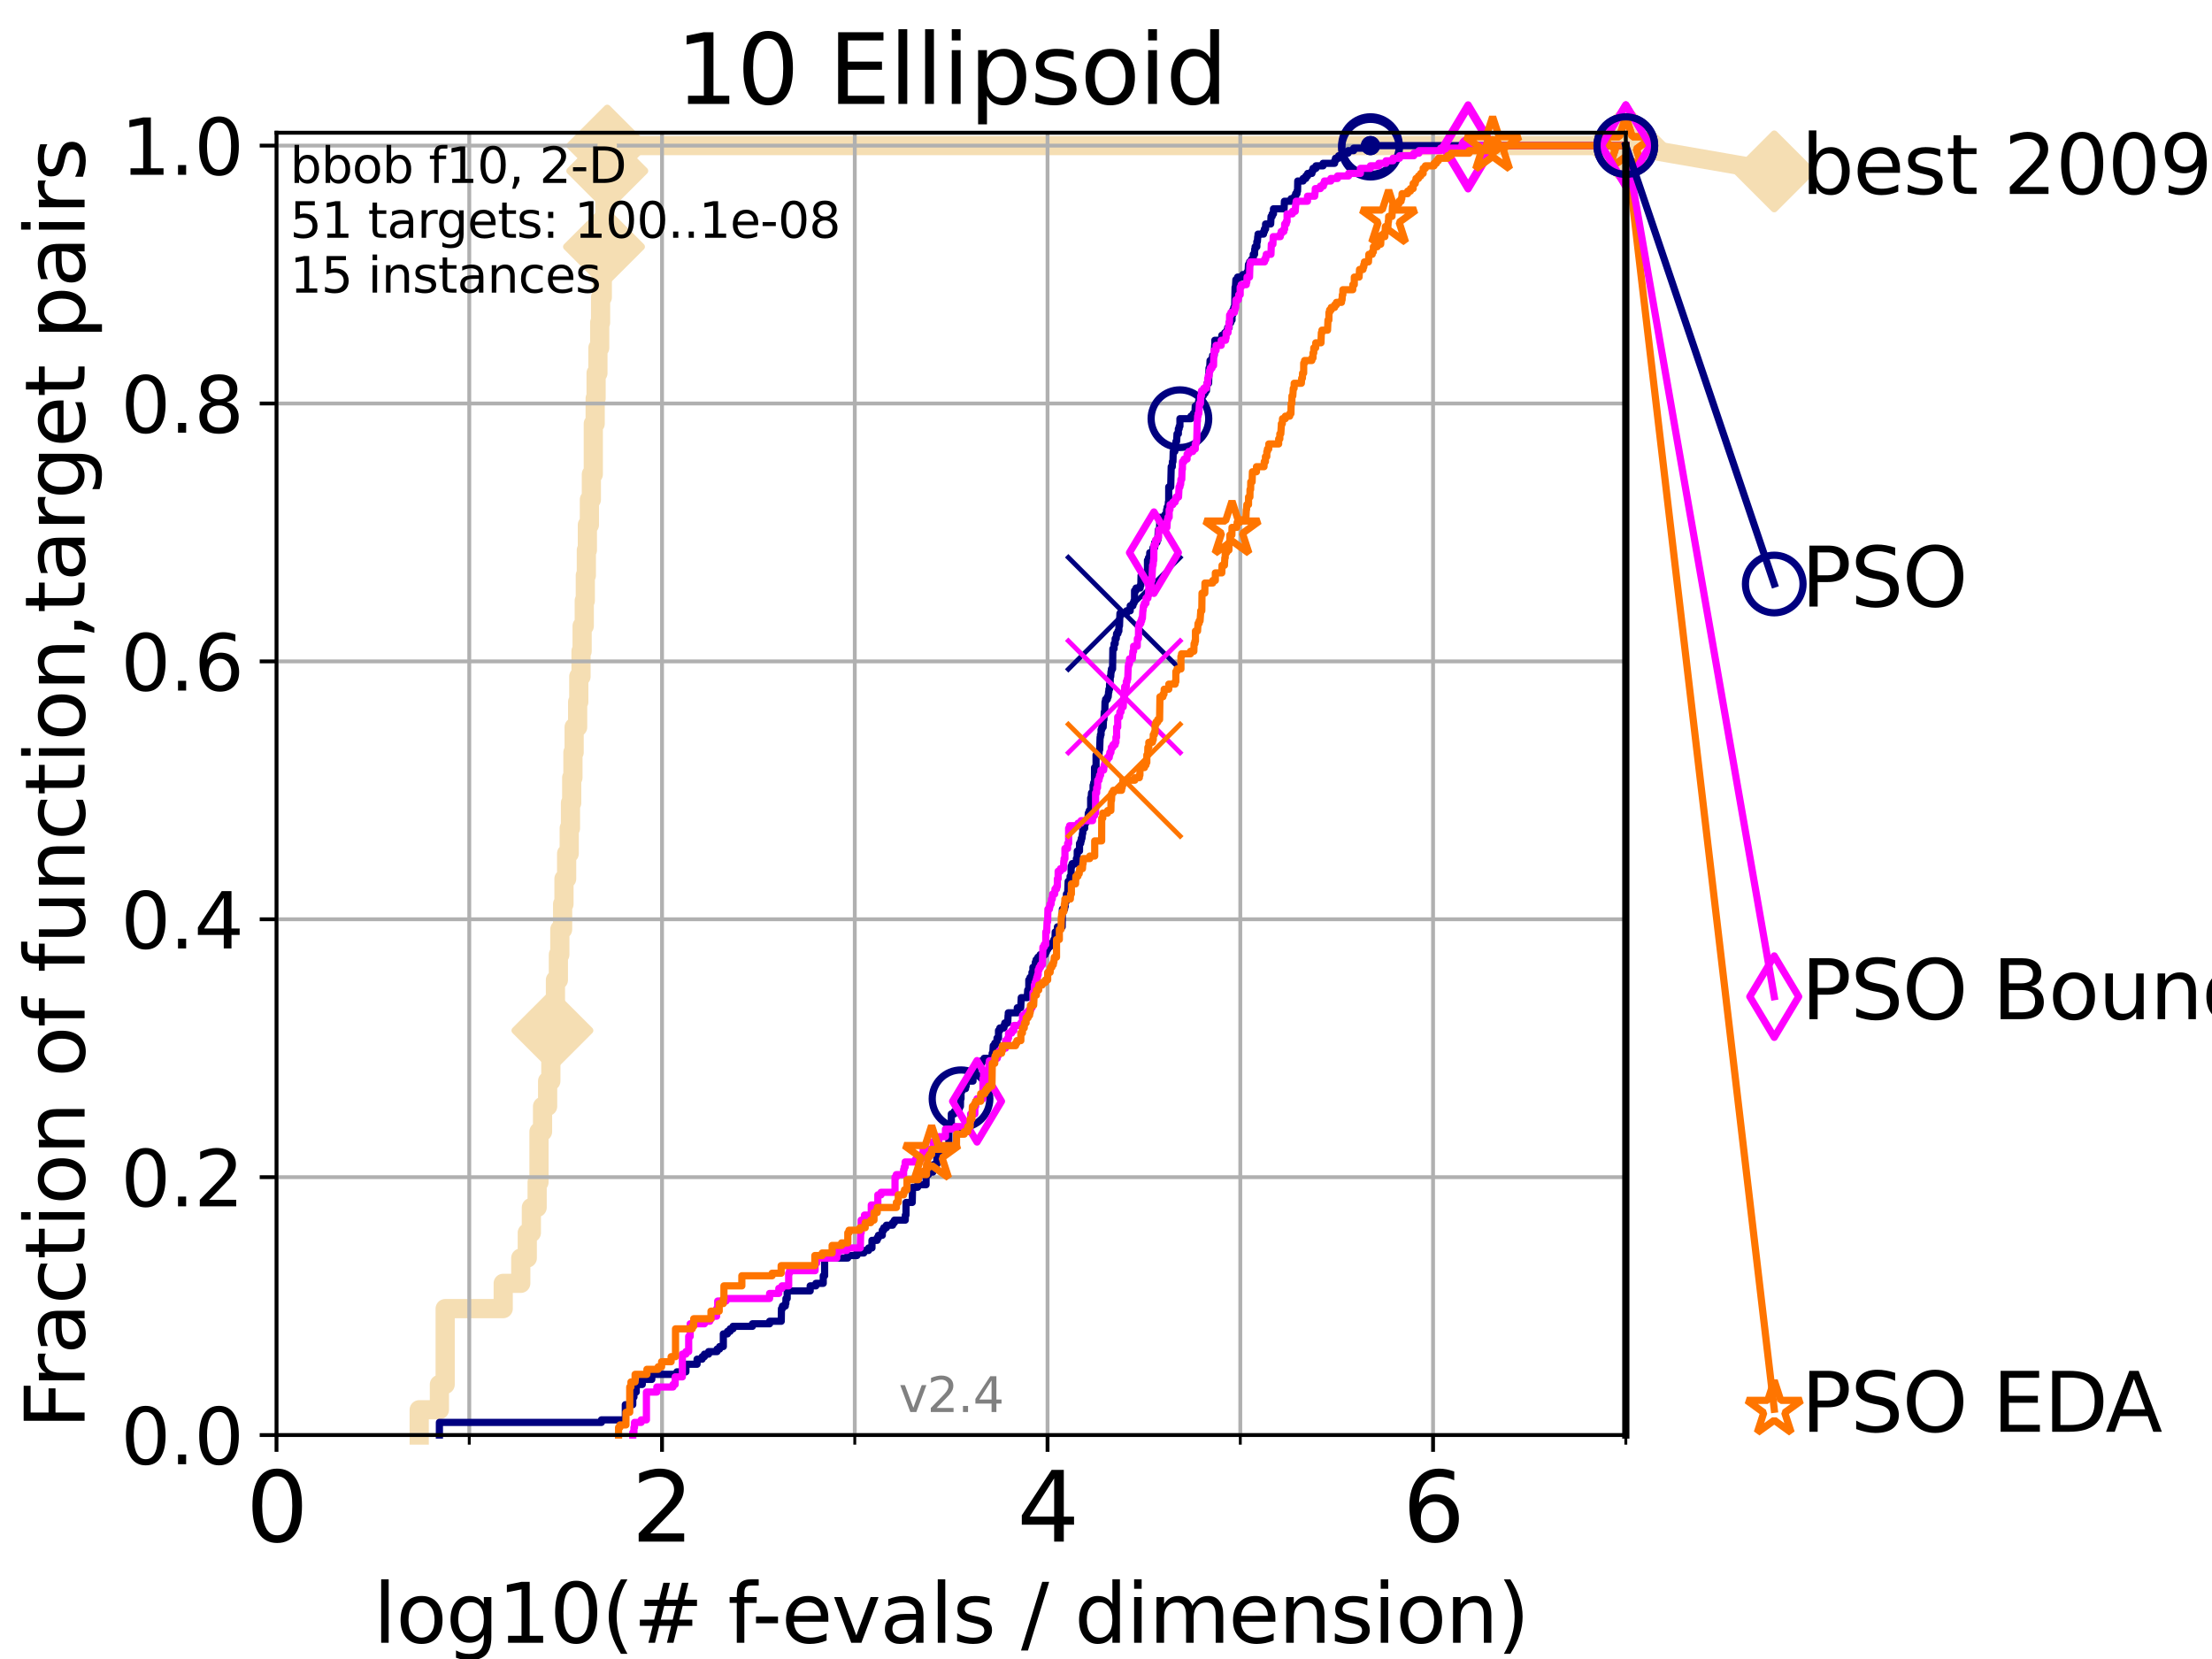 <?xml version="1.0" encoding="utf-8" standalone="no"?>
<!DOCTYPE svg PUBLIC "-//W3C//DTD SVG 1.1//EN"
  "http://www.w3.org/Graphics/SVG/1.1/DTD/svg11.dtd">
<svg height="345.6pt" version="1.1" viewBox="0 0 460.8 345.6" width="460.8pt" xmlns="http://www.w3.org/2000/svg" xmlns:xlink="http://www.w3.org/1999/xlink">
 <defs>
  <style type="text/css">*{stroke-linecap:butt;stroke-linejoin:round;}</style>
 </defs>
 <g id="figure_1">
  <g id="patch_1">
   <path d="M 0 345.6 
L 460.8 345.6 
L 460.8 0 
L 0 0 
z
" style="fill:#ffffff;"/>
  </g>
  <g id="axes_1">
   <g id="patch_2">
    <path d="M 57.6 298.944 
L 338.688 298.944 
L 338.688 27.648 
L 57.6 27.648 
z
" style="fill:#ffffff;"/>
   </g>
   <g id="line2d_1">
    <path d="M 87.33 298.944 
L 87.33 293.677 
L 91.535 293.677 
L 91.535 288.41 
L 92.738 288.41 
L 92.738 272.61 
L 104.826 272.61 
L 104.826 267.343 
L 108.484 267.343 
L 108.484 262.076 
L 109.843 262.076 
L 109.843 256.809 
L 110.694 256.809 
L 110.694 251.542 
L 111.897 251.542 
L 111.897 246.275 
L 112.281 246.275 
L 112.281 235.742 
L 113.023 235.742 
L 113.023 230.475 
L 114.08 230.475 
L 114.08 225.208 
L 114.751 225.208 
L 114.751 219.941 
L 115.077 219.941 
L 115.077 214.674 
L 115.397 214.674 
L 115.397 209.407 
L 115.711 209.407 
L 115.711 204.141 
L 116.323 204.141 
L 116.323 198.874 
L 116.621 198.874 
L 116.621 193.607 
L 117.203 193.607 
L 117.203 188.34 
L 117.486 188.34 
L 117.486 183.073 
L 118.04 183.073 
L 118.04 177.806 
L 118.577 177.806 
L 118.577 172.539 
L 118.839 172.539 
L 118.839 167.272 
L 119.097 167.272 
L 119.097 162.006 
L 119.352 162.006 
L 119.352 156.739 
L 119.603 156.739 
L 119.603 151.472 
L 120.335 151.472 
L 120.335 146.205 
L 120.572 146.205 
L 120.572 140.938 
L 121.037 140.938 
L 121.037 135.671 
L 121.265 135.671 
L 121.265 130.404 
L 121.712 130.404 
L 121.712 125.138 
L 121.931 125.138 
L 121.931 119.871 
L 122.148 119.871 
L 122.148 114.604 
L 122.362 114.604 
L 122.362 109.337 
L 122.782 109.337 
L 122.782 104.07 
L 123.193 104.07 
L 123.193 98.803 
L 123.594 98.803 
L 123.594 88.27 
L 123.985 88.27 
L 123.985 83.003 
L 124.178 83.003 
L 124.178 77.736 
L 124.557 77.736 
L 124.557 72.469 
L 124.928 72.469 
L 124.928 67.202 
L 125.111 67.202 
L 125.111 61.935 
L 125.471 61.935 
L 125.471 56.668 
L 125.648 56.668 
L 125.648 51.402 
L 125.823 51.402 
L 125.823 46.135 
L 125.996 46.135 
L 125.996 40.868 
L 126.168 40.868 
L 126.168 35.601 
L 126.507 35.601 
L 126.507 30.334 
L 338.688 30.334 
" style="fill:none;stroke:#f5deb3;stroke-linecap:square;stroke-width:4;"/>
   </g>
   <g id="line2d_2">
    <defs>
     <path d="M 0 7.778 
L 7.778 0 
L 0 -7.778 
L -7.778 0 
z
" id="m7a7ffafdc3" style="stroke:#f5deb3;stroke-linejoin:miter;stroke-width:1.5;"/>
    </defs>
    <g>
     <use style="fill:#f5deb3;stroke:#f5deb3;stroke-linejoin:miter;stroke-width:1.5;" x="115.077" xlink:href="#m7a7ffafdc3" y="214.674"/>
     <use style="fill:#f5deb3;stroke:#f5deb3;stroke-linejoin:miter;stroke-width:1.5;" x="125.823" xlink:href="#m7a7ffafdc3" y="51.402"/>
     <use style="fill:#f5deb3;stroke:#f5deb3;stroke-linejoin:miter;stroke-width:1.5;" x="126.507" xlink:href="#m7a7ffafdc3" y="35.601"/>
     <use style="fill:#f5deb3;stroke:#f5deb3;stroke-linejoin:miter;stroke-width:1.5;" x="126.507" xlink:href="#m7a7ffafdc3" y="30.334"/>
     <use style="fill:#f5deb3;stroke:#f5deb3;stroke-linejoin:miter;stroke-width:1.5;" x="338.688" xlink:href="#m7a7ffafdc3" y="30.334"/>
    </g>
   </g>
   <g id="line2d_3">
    <path style="fill:none;stroke:#f5deb3;stroke-linecap:square;stroke-width:4;"/>
    <g/>
   </g>
   <g id="line2d_4">
    <path d="M 338.688 30.334 
L 369.608 35.706 
" style="fill:none;stroke:#f5deb3;stroke-linecap:square;stroke-width:4;"/>
    <g>
     <use style="fill:#f5deb3;stroke:#f5deb3;stroke-linejoin:miter;stroke-width:1.5;" x="338.688" xlink:href="#m7a7ffafdc3" y="30.334"/>
     <use style="fill:#f5deb3;stroke:#f5deb3;stroke-linejoin:miter;stroke-width:1.5;" x="369.608" xlink:href="#m7a7ffafdc3" y="35.706"/>
    </g>
   </g>
   <g id="matplotlib.axis_1">
    <g id="xtick_1">
     <g id="line2d_5">
      <path clip-path="url(#pb7b6bc7b00)" d="M 57.6 298.944 
L 57.6 27.648 
" style="fill:none;stroke:#b0b0b0;stroke-linecap:square;stroke-width:0.8;"/>
     </g>
     <g id="line2d_6">
      <defs>
       <path d="M 0 0 
L 0 3.5 
" id="mefedd355dc" style="stroke:#000000;stroke-width:0.8;"/>
      </defs>
      <g>
       <use style="stroke:#000000;stroke-width:0.8;" x="57.6" xlink:href="#mefedd355dc" y="298.944"/>
      </g>
     </g>
     <g id="text_1">
      <!-- 0 -->
      <g transform="translate(51.237 321.141)scale(0.2 -0.2)">
       <defs>
        <path d="M 2034 4250 
Q 1547 4250 1301 3770 
Q 1056 3291 1056 2328 
Q 1056 1369 1301 889 
Q 1547 409 2034 409 
Q 2525 409 2770 889 
Q 3016 1369 3016 2328 
Q 3016 3291 2770 3770 
Q 2525 4250 2034 4250 
z
M 2034 4750 
Q 2819 4750 3233 4129 
Q 3647 3509 3647 2328 
Q 3647 1150 3233 529 
Q 2819 -91 2034 -91 
Q 1250 -91 836 529 
Q 422 1150 422 2328 
Q 422 3509 836 4129 
Q 1250 4750 2034 4750 
z
" id="DejaVuSans-30" transform="scale(0.016)"/>
       </defs>
       <use xlink:href="#DejaVuSans-30"/>
      </g>
     </g>
    </g>
    <g id="xtick_2">
     <g id="line2d_7">
      <path clip-path="url(#pb7b6bc7b00)" d="M 137.911 298.944 
L 137.911 27.648 
" style="fill:none;stroke:#b0b0b0;stroke-linecap:square;stroke-width:0.8;"/>
     </g>
     <g id="line2d_8">
      <g>
       <use style="stroke:#000000;stroke-width:0.8;" x="137.911" xlink:href="#mefedd355dc" y="298.944"/>
      </g>
     </g>
     <g id="text_2">
      <!-- 2 -->
      <g transform="translate(131.548 321.141)scale(0.2 -0.2)">
       <defs>
        <path d="M 1228 531 
L 3431 531 
L 3431 0 
L 469 0 
L 469 531 
Q 828 903 1448 1529 
Q 2069 2156 2228 2338 
Q 2531 2678 2651 2914 
Q 2772 3150 2772 3378 
Q 2772 3750 2511 3984 
Q 2250 4219 1831 4219 
Q 1534 4219 1204 4116 
Q 875 4013 500 3803 
L 500 4441 
Q 881 4594 1212 4672 
Q 1544 4750 1819 4750 
Q 2544 4750 2975 4387 
Q 3406 4025 3406 3419 
Q 3406 3131 3298 2873 
Q 3191 2616 2906 2266 
Q 2828 2175 2409 1742 
Q 1991 1309 1228 531 
z
" id="DejaVuSans-32" transform="scale(0.016)"/>
       </defs>
       <use xlink:href="#DejaVuSans-32"/>
      </g>
     </g>
    </g>
    <g id="xtick_3">
     <g id="line2d_9">
      <path clip-path="url(#pb7b6bc7b00)" d="M 218.222 298.944 
L 218.222 27.648 
" style="fill:none;stroke:#b0b0b0;stroke-linecap:square;stroke-width:0.8;"/>
     </g>
     <g id="line2d_10">
      <g>
       <use style="stroke:#000000;stroke-width:0.8;" x="218.222" xlink:href="#mefedd355dc" y="298.944"/>
      </g>
     </g>
     <g id="text_3">
      <!-- 4 -->
      <g transform="translate(211.859 321.141)scale(0.2 -0.2)">
       <defs>
        <path d="M 2419 4116 
L 825 1625 
L 2419 1625 
L 2419 4116 
z
M 2253 4666 
L 3047 4666 
L 3047 1625 
L 3713 1625 
L 3713 1100 
L 3047 1100 
L 3047 0 
L 2419 0 
L 2419 1100 
L 313 1100 
L 313 1709 
L 2253 4666 
z
" id="DejaVuSans-34" transform="scale(0.016)"/>
       </defs>
       <use xlink:href="#DejaVuSans-34"/>
      </g>
     </g>
    </g>
    <g id="xtick_4">
     <g id="line2d_11">
      <path clip-path="url(#pb7b6bc7b00)" d="M 298.533 298.944 
L 298.533 27.648 
" style="fill:none;stroke:#b0b0b0;stroke-linecap:square;stroke-width:0.8;"/>
     </g>
     <g id="line2d_12">
      <g>
       <use style="stroke:#000000;stroke-width:0.8;" x="298.533" xlink:href="#mefedd355dc" y="298.944"/>
      </g>
     </g>
     <g id="text_4">
      <!-- 6 -->
      <g transform="translate(292.17 321.141)scale(0.2 -0.2)">
       <defs>
        <path d="M 2113 2584 
Q 1688 2584 1439 2293 
Q 1191 2003 1191 1497 
Q 1191 994 1439 701 
Q 1688 409 2113 409 
Q 2538 409 2786 701 
Q 3034 994 3034 1497 
Q 3034 2003 2786 2293 
Q 2538 2584 2113 2584 
z
M 3366 4563 
L 3366 3988 
Q 3128 4100 2886 4159 
Q 2644 4219 2406 4219 
Q 1781 4219 1451 3797 
Q 1122 3375 1075 2522 
Q 1259 2794 1537 2939 
Q 1816 3084 2150 3084 
Q 2853 3084 3261 2657 
Q 3669 2231 3669 1497 
Q 3669 778 3244 343 
Q 2819 -91 2113 -91 
Q 1303 -91 875 529 
Q 447 1150 447 2328 
Q 447 3434 972 4092 
Q 1497 4750 2381 4750 
Q 2619 4750 2861 4703 
Q 3103 4656 3366 4563 
z
" id="DejaVuSans-36" transform="scale(0.016)"/>
       </defs>
       <use xlink:href="#DejaVuSans-36"/>
      </g>
     </g>
    </g>
    <g id="xtick_5">
     <g id="line2d_13">
      <path clip-path="url(#pb7b6bc7b00)" d="M 97.755 298.944 
L 97.755 27.648 
" style="fill:none;stroke:#b0b0b0;stroke-linecap:square;stroke-width:0.8;"/>
     </g>
     <g id="line2d_14">
      <defs>
       <path d="M 0 0 
L 0 2 
" id="m8fdbef641e" style="stroke:#000000;stroke-width:0.6;"/>
      </defs>
      <g>
       <use style="stroke:#000000;stroke-width:0.6;" x="97.755" xlink:href="#m8fdbef641e" y="298.944"/>
      </g>
     </g>
    </g>
    <g id="xtick_6">
     <g id="line2d_15">
      <path clip-path="url(#pb7b6bc7b00)" d="M 178.066 298.944 
L 178.066 27.648 
" style="fill:none;stroke:#b0b0b0;stroke-linecap:square;stroke-width:0.8;"/>
     </g>
     <g id="line2d_16">
      <g>
       <use style="stroke:#000000;stroke-width:0.6;" x="178.066" xlink:href="#m8fdbef641e" y="298.944"/>
      </g>
     </g>
    </g>
    <g id="xtick_7">
     <g id="line2d_17">
      <path clip-path="url(#pb7b6bc7b00)" d="M 258.377 298.944 
L 258.377 27.648 
" style="fill:none;stroke:#b0b0b0;stroke-linecap:square;stroke-width:0.8;"/>
     </g>
     <g id="line2d_18">
      <g>
       <use style="stroke:#000000;stroke-width:0.6;" x="258.377" xlink:href="#m8fdbef641e" y="298.944"/>
      </g>
     </g>
    </g>
    <g id="xtick_8">
     <g id="line2d_19">
      <path clip-path="url(#pb7b6bc7b00)" d="M 338.688 298.944 
L 338.688 27.648 
" style="fill:none;stroke:#b0b0b0;stroke-linecap:square;stroke-width:0.8;"/>
     </g>
     <g id="line2d_20">
      <g>
       <use style="stroke:#000000;stroke-width:0.6;" x="338.688" xlink:href="#m8fdbef641e" y="298.944"/>
      </g>
     </g>
    </g>
    <g id="text_5">
     <!-- log10(# f-evals / dimension) -->
     <g transform="translate(77.764 342.218)scale(0.17 -0.17)">
      <defs>
       <path d="M 603 4863 
L 1178 4863 
L 1178 0 
L 603 0 
L 603 4863 
z
" id="DejaVuSans-6c" transform="scale(0.016)"/>
       <path d="M 1959 3097 
Q 1497 3097 1228 2736 
Q 959 2375 959 1747 
Q 959 1119 1226 758 
Q 1494 397 1959 397 
Q 2419 397 2687 759 
Q 2956 1122 2956 1747 
Q 2956 2369 2687 2733 
Q 2419 3097 1959 3097 
z
M 1959 3584 
Q 2709 3584 3137 3096 
Q 3566 2609 3566 1747 
Q 3566 888 3137 398 
Q 2709 -91 1959 -91 
Q 1206 -91 779 398 
Q 353 888 353 1747 
Q 353 2609 779 3096 
Q 1206 3584 1959 3584 
z
" id="DejaVuSans-6f" transform="scale(0.016)"/>
       <path d="M 2906 1791 
Q 2906 2416 2648 2759 
Q 2391 3103 1925 3103 
Q 1463 3103 1205 2759 
Q 947 2416 947 1791 
Q 947 1169 1205 825 
Q 1463 481 1925 481 
Q 2391 481 2648 825 
Q 2906 1169 2906 1791 
z
M 3481 434 
Q 3481 -459 3084 -895 
Q 2688 -1331 1869 -1331 
Q 1566 -1331 1297 -1286 
Q 1028 -1241 775 -1147 
L 775 -588 
Q 1028 -725 1275 -790 
Q 1522 -856 1778 -856 
Q 2344 -856 2625 -561 
Q 2906 -266 2906 331 
L 2906 616 
Q 2728 306 2450 153 
Q 2172 0 1784 0 
Q 1141 0 747 490 
Q 353 981 353 1791 
Q 353 2603 747 3093 
Q 1141 3584 1784 3584 
Q 2172 3584 2450 3431 
Q 2728 3278 2906 2969 
L 2906 3500 
L 3481 3500 
L 3481 434 
z
" id="DejaVuSans-67" transform="scale(0.016)"/>
       <path d="M 794 531 
L 1825 531 
L 1825 4091 
L 703 3866 
L 703 4441 
L 1819 4666 
L 2450 4666 
L 2450 531 
L 3481 531 
L 3481 0 
L 794 0 
L 794 531 
z
" id="DejaVuSans-31" transform="scale(0.016)"/>
       <path d="M 1984 4856 
Q 1566 4138 1362 3434 
Q 1159 2731 1159 2009 
Q 1159 1288 1364 580 
Q 1569 -128 1984 -844 
L 1484 -844 
Q 1016 -109 783 600 
Q 550 1309 550 2009 
Q 550 2706 781 3412 
Q 1013 4119 1484 4856 
L 1984 4856 
z
" id="DejaVuSans-28" transform="scale(0.016)"/>
       <path d="M 3272 2816 
L 2363 2816 
L 2100 1772 
L 3016 1772 
L 3272 2816 
z
M 2803 4594 
L 2478 3297 
L 3391 3297 
L 3719 4594 
L 4219 4594 
L 3897 3297 
L 4872 3297 
L 4872 2816 
L 3775 2816 
L 3519 1772 
L 4513 1772 
L 4513 1294 
L 3397 1294 
L 3072 0 
L 2572 0 
L 2894 1294 
L 1978 1294 
L 1656 0 
L 1153 0 
L 1478 1294 
L 494 1294 
L 494 1772 
L 1594 1772 
L 1856 2816 
L 850 2816 
L 850 3297 
L 1978 3297 
L 2297 4594 
L 2803 4594 
z
" id="DejaVuSans-23" transform="scale(0.016)"/>
       <path id="DejaVuSans-20" transform="scale(0.016)"/>
       <path d="M 2375 4863 
L 2375 4384 
L 1825 4384 
Q 1516 4384 1395 4259 
Q 1275 4134 1275 3809 
L 1275 3500 
L 2222 3500 
L 2222 3053 
L 1275 3053 
L 1275 0 
L 697 0 
L 697 3053 
L 147 3053 
L 147 3500 
L 697 3500 
L 697 3744 
Q 697 4328 969 4595 
Q 1241 4863 1831 4863 
L 2375 4863 
z
" id="DejaVuSans-66" transform="scale(0.016)"/>
       <path d="M 313 2009 
L 1997 2009 
L 1997 1497 
L 313 1497 
L 313 2009 
z
" id="DejaVuSans-2d" transform="scale(0.016)"/>
       <path d="M 3597 1894 
L 3597 1613 
L 953 1613 
Q 991 1019 1311 708 
Q 1631 397 2203 397 
Q 2534 397 2845 478 
Q 3156 559 3463 722 
L 3463 178 
Q 3153 47 2828 -22 
Q 2503 -91 2169 -91 
Q 1331 -91 842 396 
Q 353 884 353 1716 
Q 353 2575 817 3079 
Q 1281 3584 2069 3584 
Q 2775 3584 3186 3129 
Q 3597 2675 3597 1894 
z
M 3022 2063 
Q 3016 2534 2758 2815 
Q 2500 3097 2075 3097 
Q 1594 3097 1305 2825 
Q 1016 2553 972 2059 
L 3022 2063 
z
" id="DejaVuSans-65" transform="scale(0.016)"/>
       <path d="M 191 3500 
L 800 3500 
L 1894 563 
L 2988 3500 
L 3597 3500 
L 2284 0 
L 1503 0 
L 191 3500 
z
" id="DejaVuSans-76" transform="scale(0.016)"/>
       <path d="M 2194 1759 
Q 1497 1759 1228 1600 
Q 959 1441 959 1056 
Q 959 750 1161 570 
Q 1363 391 1709 391 
Q 2188 391 2477 730 
Q 2766 1069 2766 1631 
L 2766 1759 
L 2194 1759 
z
M 3341 1997 
L 3341 0 
L 2766 0 
L 2766 531 
Q 2569 213 2275 61 
Q 1981 -91 1556 -91 
Q 1019 -91 701 211 
Q 384 513 384 1019 
Q 384 1609 779 1909 
Q 1175 2209 1959 2209 
L 2766 2209 
L 2766 2266 
Q 2766 2663 2505 2880 
Q 2244 3097 1772 3097 
Q 1472 3097 1187 3025 
Q 903 2953 641 2809 
L 641 3341 
Q 956 3463 1253 3523 
Q 1550 3584 1831 3584 
Q 2591 3584 2966 3190 
Q 3341 2797 3341 1997 
z
" id="DejaVuSans-61" transform="scale(0.016)"/>
       <path d="M 2834 3397 
L 2834 2853 
Q 2591 2978 2328 3040 
Q 2066 3103 1784 3103 
Q 1356 3103 1142 2972 
Q 928 2841 928 2578 
Q 928 2378 1081 2264 
Q 1234 2150 1697 2047 
L 1894 2003 
Q 2506 1872 2764 1633 
Q 3022 1394 3022 966 
Q 3022 478 2636 193 
Q 2250 -91 1575 -91 
Q 1294 -91 989 -36 
Q 684 19 347 128 
L 347 722 
Q 666 556 975 473 
Q 1284 391 1588 391 
Q 1994 391 2212 530 
Q 2431 669 2431 922 
Q 2431 1156 2273 1281 
Q 2116 1406 1581 1522 
L 1381 1569 
Q 847 1681 609 1914 
Q 372 2147 372 2553 
Q 372 3047 722 3315 
Q 1072 3584 1716 3584 
Q 2034 3584 2315 3537 
Q 2597 3491 2834 3397 
z
" id="DejaVuSans-73" transform="scale(0.016)"/>
       <path d="M 1625 4666 
L 2156 4666 
L 531 -594 
L 0 -594 
L 1625 4666 
z
" id="DejaVuSans-2f" transform="scale(0.016)"/>
       <path d="M 2906 2969 
L 2906 4863 
L 3481 4863 
L 3481 0 
L 2906 0 
L 2906 525 
Q 2725 213 2448 61 
Q 2172 -91 1784 -91 
Q 1150 -91 751 415 
Q 353 922 353 1747 
Q 353 2572 751 3078 
Q 1150 3584 1784 3584 
Q 2172 3584 2448 3432 
Q 2725 3281 2906 2969 
z
M 947 1747 
Q 947 1113 1208 752 
Q 1469 391 1925 391 
Q 2381 391 2643 752 
Q 2906 1113 2906 1747 
Q 2906 2381 2643 2742 
Q 2381 3103 1925 3103 
Q 1469 3103 1208 2742 
Q 947 2381 947 1747 
z
" id="DejaVuSans-64" transform="scale(0.016)"/>
       <path d="M 603 3500 
L 1178 3500 
L 1178 0 
L 603 0 
L 603 3500 
z
M 603 4863 
L 1178 4863 
L 1178 4134 
L 603 4134 
L 603 4863 
z
" id="DejaVuSans-69" transform="scale(0.016)"/>
       <path d="M 3328 2828 
Q 3544 3216 3844 3400 
Q 4144 3584 4550 3584 
Q 5097 3584 5394 3201 
Q 5691 2819 5691 2113 
L 5691 0 
L 5113 0 
L 5113 2094 
Q 5113 2597 4934 2840 
Q 4756 3084 4391 3084 
Q 3944 3084 3684 2787 
Q 3425 2491 3425 1978 
L 3425 0 
L 2847 0 
L 2847 2094 
Q 2847 2600 2669 2842 
Q 2491 3084 2119 3084 
Q 1678 3084 1418 2786 
Q 1159 2488 1159 1978 
L 1159 0 
L 581 0 
L 581 3500 
L 1159 3500 
L 1159 2956 
Q 1356 3278 1631 3431 
Q 1906 3584 2284 3584 
Q 2666 3584 2933 3390 
Q 3200 3197 3328 2828 
z
" id="DejaVuSans-6d" transform="scale(0.016)"/>
       <path d="M 3513 2113 
L 3513 0 
L 2938 0 
L 2938 2094 
Q 2938 2591 2744 2837 
Q 2550 3084 2163 3084 
Q 1697 3084 1428 2787 
Q 1159 2491 1159 1978 
L 1159 0 
L 581 0 
L 581 3500 
L 1159 3500 
L 1159 2956 
Q 1366 3272 1645 3428 
Q 1925 3584 2291 3584 
Q 2894 3584 3203 3211 
Q 3513 2838 3513 2113 
z
" id="DejaVuSans-6e" transform="scale(0.016)"/>
       <path d="M 513 4856 
L 1013 4856 
Q 1481 4119 1714 3412 
Q 1947 2706 1947 2009 
Q 1947 1309 1714 600 
Q 1481 -109 1013 -844 
L 513 -844 
Q 928 -128 1133 580 
Q 1338 1288 1338 2009 
Q 1338 2731 1133 3434 
Q 928 4138 513 4856 
z
" id="DejaVuSans-29" transform="scale(0.016)"/>
      </defs>
      <use xlink:href="#DejaVuSans-6c"/>
      <use x="27.783" xlink:href="#DejaVuSans-6f"/>
      <use x="88.965" xlink:href="#DejaVuSans-67"/>
      <use x="152.441" xlink:href="#DejaVuSans-31"/>
      <use x="216.064" xlink:href="#DejaVuSans-30"/>
      <use x="279.688" xlink:href="#DejaVuSans-28"/>
      <use x="318.701" xlink:href="#DejaVuSans-23"/>
      <use x="402.49" xlink:href="#DejaVuSans-20"/>
      <use x="434.277" xlink:href="#DejaVuSans-66"/>
      <use x="463.982" xlink:href="#DejaVuSans-2d"/>
      <use x="500.066" xlink:href="#DejaVuSans-65"/>
      <use x="561.59" xlink:href="#DejaVuSans-76"/>
      <use x="620.77" xlink:href="#DejaVuSans-61"/>
      <use x="682.049" xlink:href="#DejaVuSans-6c"/>
      <use x="709.832" xlink:href="#DejaVuSans-73"/>
      <use x="761.932" xlink:href="#DejaVuSans-20"/>
      <use x="793.719" xlink:href="#DejaVuSans-2f"/>
      <use x="827.41" xlink:href="#DejaVuSans-20"/>
      <use x="859.197" xlink:href="#DejaVuSans-64"/>
      <use x="922.674" xlink:href="#DejaVuSans-69"/>
      <use x="950.457" xlink:href="#DejaVuSans-6d"/>
      <use x="1047.869" xlink:href="#DejaVuSans-65"/>
      <use x="1109.393" xlink:href="#DejaVuSans-6e"/>
      <use x="1172.771" xlink:href="#DejaVuSans-73"/>
      <use x="1224.871" xlink:href="#DejaVuSans-69"/>
      <use x="1252.654" xlink:href="#DejaVuSans-6f"/>
      <use x="1313.836" xlink:href="#DejaVuSans-6e"/>
      <use x="1377.215" xlink:href="#DejaVuSans-29"/>
     </g>
    </g>
   </g>
   <g id="matplotlib.axis_2">
    <g id="ytick_1">
     <g id="line2d_21">
      <path clip-path="url(#pb7b6bc7b00)" d="M 57.6 298.944 
L 338.688 298.944 
" style="fill:none;stroke:#b0b0b0;stroke-linecap:square;stroke-width:0.8;"/>
     </g>
     <g id="line2d_22">
      <defs>
       <path d="M 0 0 
L -3.5 0 
" id="me6c298bc84" style="stroke:#000000;stroke-width:0.8;"/>
      </defs>
      <g>
       <use style="stroke:#000000;stroke-width:0.8;" x="57.6" xlink:href="#me6c298bc84" y="298.944"/>
      </g>
     </g>
     <g id="text_6">
      <!-- 0.0 -->
      <g transform="translate(25.155 305.023)scale(0.16 -0.16)">
       <defs>
        <path d="M 684 794 
L 1344 794 
L 1344 0 
L 684 0 
L 684 794 
z
" id="DejaVuSans-2e" transform="scale(0.016)"/>
       </defs>
       <use xlink:href="#DejaVuSans-30"/>
       <use x="63.623" xlink:href="#DejaVuSans-2e"/>
       <use x="95.41" xlink:href="#DejaVuSans-30"/>
      </g>
     </g>
    </g>
    <g id="ytick_2">
     <g id="line2d_23">
      <path clip-path="url(#pb7b6bc7b00)" d="M 57.6 245.222 
L 338.688 245.222 
" style="fill:none;stroke:#b0b0b0;stroke-linecap:square;stroke-width:0.8;"/>
     </g>
     <g id="line2d_24">
      <g>
       <use style="stroke:#000000;stroke-width:0.8;" x="57.6" xlink:href="#me6c298bc84" y="245.222"/>
      </g>
     </g>
     <g id="text_7">
      <!-- 0.2 -->
      <g transform="translate(25.155 251.301)scale(0.16 -0.16)">
       <use xlink:href="#DejaVuSans-30"/>
       <use x="63.623" xlink:href="#DejaVuSans-2e"/>
       <use x="95.41" xlink:href="#DejaVuSans-32"/>
      </g>
     </g>
    </g>
    <g id="ytick_3">
     <g id="line2d_25">
      <path clip-path="url(#pb7b6bc7b00)" d="M 57.6 191.5 
L 338.688 191.5 
" style="fill:none;stroke:#b0b0b0;stroke-linecap:square;stroke-width:0.8;"/>
     </g>
     <g id="line2d_26">
      <g>
       <use style="stroke:#000000;stroke-width:0.8;" x="57.6" xlink:href="#me6c298bc84" y="191.5"/>
      </g>
     </g>
     <g id="text_8">
      <!-- 0.4 -->
      <g transform="translate(25.155 197.579)scale(0.16 -0.16)">
       <use xlink:href="#DejaVuSans-30"/>
       <use x="63.623" xlink:href="#DejaVuSans-2e"/>
       <use x="95.41" xlink:href="#DejaVuSans-34"/>
      </g>
     </g>
    </g>
    <g id="ytick_4">
     <g id="line2d_27">
      <path clip-path="url(#pb7b6bc7b00)" d="M 57.6 137.778 
L 338.688 137.778 
" style="fill:none;stroke:#b0b0b0;stroke-linecap:square;stroke-width:0.8;"/>
     </g>
     <g id="line2d_28">
      <g>
       <use style="stroke:#000000;stroke-width:0.8;" x="57.6" xlink:href="#me6c298bc84" y="137.778"/>
      </g>
     </g>
     <g id="text_9">
      <!-- 0.6 -->
      <g transform="translate(25.155 143.857)scale(0.16 -0.16)">
       <use xlink:href="#DejaVuSans-30"/>
       <use x="63.623" xlink:href="#DejaVuSans-2e"/>
       <use x="95.41" xlink:href="#DejaVuSans-36"/>
      </g>
     </g>
    </g>
    <g id="ytick_5">
     <g id="line2d_29">
      <path clip-path="url(#pb7b6bc7b00)" d="M 57.6 84.056 
L 338.688 84.056 
" style="fill:none;stroke:#b0b0b0;stroke-linecap:square;stroke-width:0.8;"/>
     </g>
     <g id="line2d_30">
      <g>
       <use style="stroke:#000000;stroke-width:0.8;" x="57.6" xlink:href="#me6c298bc84" y="84.056"/>
      </g>
     </g>
     <g id="text_10">
      <!-- 0.8 -->
      <g transform="translate(25.155 90.135)scale(0.16 -0.16)">
       <defs>
        <path d="M 2034 2216 
Q 1584 2216 1326 1975 
Q 1069 1734 1069 1313 
Q 1069 891 1326 650 
Q 1584 409 2034 409 
Q 2484 409 2743 651 
Q 3003 894 3003 1313 
Q 3003 1734 2745 1975 
Q 2488 2216 2034 2216 
z
M 1403 2484 
Q 997 2584 770 2862 
Q 544 3141 544 3541 
Q 544 4100 942 4425 
Q 1341 4750 2034 4750 
Q 2731 4750 3128 4425 
Q 3525 4100 3525 3541 
Q 3525 3141 3298 2862 
Q 3072 2584 2669 2484 
Q 3125 2378 3379 2068 
Q 3634 1759 3634 1313 
Q 3634 634 3220 271 
Q 2806 -91 2034 -91 
Q 1263 -91 848 271 
Q 434 634 434 1313 
Q 434 1759 690 2068 
Q 947 2378 1403 2484 
z
M 1172 3481 
Q 1172 3119 1398 2916 
Q 1625 2713 2034 2713 
Q 2441 2713 2670 2916 
Q 2900 3119 2900 3481 
Q 2900 3844 2670 4047 
Q 2441 4250 2034 4250 
Q 1625 4250 1398 4047 
Q 1172 3844 1172 3481 
z
" id="DejaVuSans-38" transform="scale(0.016)"/>
       </defs>
       <use xlink:href="#DejaVuSans-30"/>
       <use x="63.623" xlink:href="#DejaVuSans-2e"/>
       <use x="95.41" xlink:href="#DejaVuSans-38"/>
      </g>
     </g>
    </g>
    <g id="ytick_6">
     <g id="line2d_31">
      <path clip-path="url(#pb7b6bc7b00)" d="M 57.6 30.334 
L 338.688 30.334 
" style="fill:none;stroke:#b0b0b0;stroke-linecap:square;stroke-width:0.8;"/>
     </g>
     <g id="line2d_32">
      <g>
       <use style="stroke:#000000;stroke-width:0.8;" x="57.6" xlink:href="#me6c298bc84" y="30.334"/>
      </g>
     </g>
     <g id="text_11">
      <!-- 1.0 -->
      <g transform="translate(25.155 36.413)scale(0.16 -0.16)">
       <use xlink:href="#DejaVuSans-31"/>
       <use x="63.623" xlink:href="#DejaVuSans-2e"/>
       <use x="95.41" xlink:href="#DejaVuSans-30"/>
      </g>
     </g>
    </g>
    <g id="text_12">
     <!-- Fraction of function,target pairs -->
     <g transform="translate(17.62 297.681)rotate(-90)scale(0.17 -0.17)">
      <defs>
       <path d="M 628 4666 
L 3309 4666 
L 3309 4134 
L 1259 4134 
L 1259 2759 
L 3109 2759 
L 3109 2228 
L 1259 2228 
L 1259 0 
L 628 0 
L 628 4666 
z
" id="DejaVuSans-46" transform="scale(0.016)"/>
       <path d="M 2631 2963 
Q 2534 3019 2420 3045 
Q 2306 3072 2169 3072 
Q 1681 3072 1420 2755 
Q 1159 2438 1159 1844 
L 1159 0 
L 581 0 
L 581 3500 
L 1159 3500 
L 1159 2956 
Q 1341 3275 1631 3429 
Q 1922 3584 2338 3584 
Q 2397 3584 2469 3576 
Q 2541 3569 2628 3553 
L 2631 2963 
z
" id="DejaVuSans-72" transform="scale(0.016)"/>
       <path d="M 3122 3366 
L 3122 2828 
Q 2878 2963 2633 3030 
Q 2388 3097 2138 3097 
Q 1578 3097 1268 2742 
Q 959 2388 959 1747 
Q 959 1106 1268 751 
Q 1578 397 2138 397 
Q 2388 397 2633 464 
Q 2878 531 3122 666 
L 3122 134 
Q 2881 22 2623 -34 
Q 2366 -91 2075 -91 
Q 1284 -91 818 406 
Q 353 903 353 1747 
Q 353 2603 823 3093 
Q 1294 3584 2113 3584 
Q 2378 3584 2631 3529 
Q 2884 3475 3122 3366 
z
" id="DejaVuSans-63" transform="scale(0.016)"/>
       <path d="M 1172 4494 
L 1172 3500 
L 2356 3500 
L 2356 3053 
L 1172 3053 
L 1172 1153 
Q 1172 725 1289 603 
Q 1406 481 1766 481 
L 2356 481 
L 2356 0 
L 1766 0 
Q 1100 0 847 248 
Q 594 497 594 1153 
L 594 3053 
L 172 3053 
L 172 3500 
L 594 3500 
L 594 4494 
L 1172 4494 
z
" id="DejaVuSans-74" transform="scale(0.016)"/>
       <path d="M 544 1381 
L 544 3500 
L 1119 3500 
L 1119 1403 
Q 1119 906 1312 657 
Q 1506 409 1894 409 
Q 2359 409 2629 706 
Q 2900 1003 2900 1516 
L 2900 3500 
L 3475 3500 
L 3475 0 
L 2900 0 
L 2900 538 
Q 2691 219 2414 64 
Q 2138 -91 1772 -91 
Q 1169 -91 856 284 
Q 544 659 544 1381 
z
M 1991 3584 
L 1991 3584 
z
" id="DejaVuSans-75" transform="scale(0.016)"/>
       <path d="M 750 794 
L 1409 794 
L 1409 256 
L 897 -744 
L 494 -744 
L 750 256 
L 750 794 
z
" id="DejaVuSans-2c" transform="scale(0.016)"/>
       <path d="M 1159 525 
L 1159 -1331 
L 581 -1331 
L 581 3500 
L 1159 3500 
L 1159 2969 
Q 1341 3281 1617 3432 
Q 1894 3584 2278 3584 
Q 2916 3584 3314 3078 
Q 3713 2572 3713 1747 
Q 3713 922 3314 415 
Q 2916 -91 2278 -91 
Q 1894 -91 1617 61 
Q 1341 213 1159 525 
z
M 3116 1747 
Q 3116 2381 2855 2742 
Q 2594 3103 2138 3103 
Q 1681 3103 1420 2742 
Q 1159 2381 1159 1747 
Q 1159 1113 1420 752 
Q 1681 391 2138 391 
Q 2594 391 2855 752 
Q 3116 1113 3116 1747 
z
" id="DejaVuSans-70" transform="scale(0.016)"/>
      </defs>
      <use xlink:href="#DejaVuSans-46"/>
      <use x="50.27" xlink:href="#DejaVuSans-72"/>
      <use x="91.383" xlink:href="#DejaVuSans-61"/>
      <use x="152.662" xlink:href="#DejaVuSans-63"/>
      <use x="207.643" xlink:href="#DejaVuSans-74"/>
      <use x="246.852" xlink:href="#DejaVuSans-69"/>
      <use x="274.635" xlink:href="#DejaVuSans-6f"/>
      <use x="335.816" xlink:href="#DejaVuSans-6e"/>
      <use x="399.195" xlink:href="#DejaVuSans-20"/>
      <use x="430.982" xlink:href="#DejaVuSans-6f"/>
      <use x="492.164" xlink:href="#DejaVuSans-66"/>
      <use x="527.369" xlink:href="#DejaVuSans-20"/>
      <use x="559.156" xlink:href="#DejaVuSans-66"/>
      <use x="594.361" xlink:href="#DejaVuSans-75"/>
      <use x="657.74" xlink:href="#DejaVuSans-6e"/>
      <use x="721.119" xlink:href="#DejaVuSans-63"/>
      <use x="776.1" xlink:href="#DejaVuSans-74"/>
      <use x="815.309" xlink:href="#DejaVuSans-69"/>
      <use x="843.092" xlink:href="#DejaVuSans-6f"/>
      <use x="904.273" xlink:href="#DejaVuSans-6e"/>
      <use x="967.652" xlink:href="#DejaVuSans-2c"/>
      <use x="999.439" xlink:href="#DejaVuSans-74"/>
      <use x="1038.648" xlink:href="#DejaVuSans-61"/>
      <use x="1099.928" xlink:href="#DejaVuSans-72"/>
      <use x="1139.291" xlink:href="#DejaVuSans-67"/>
      <use x="1202.768" xlink:href="#DejaVuSans-65"/>
      <use x="1264.291" xlink:href="#DejaVuSans-74"/>
      <use x="1303.5" xlink:href="#DejaVuSans-20"/>
      <use x="1335.287" xlink:href="#DejaVuSans-70"/>
      <use x="1398.764" xlink:href="#DejaVuSans-61"/>
      <use x="1460.043" xlink:href="#DejaVuSans-69"/>
      <use x="1487.826" xlink:href="#DejaVuSans-72"/>
      <use x="1528.939" xlink:href="#DejaVuSans-73"/>
     </g>
    </g>
   </g>
   <g id="line2d_33">
    <defs>
     <path d="M 0 1.5 
C 0.398 1.5 0.779 1.342 1.061 1.061 
C 1.342 0.779 1.5 0.398 1.5 0 
C 1.5 -0.398 1.342 -0.779 1.061 -1.061 
C 0.779 -1.342 0.398 -1.5 0 -1.5 
C -0.398 -1.5 -0.779 -1.342 -1.061 -1.061 
C -1.342 -0.779 -1.5 -0.398 -1.5 0 
C -1.5 0.398 -1.342 0.779 -1.061 1.061 
C -0.779 1.342 -0.398 1.5 0 1.5 
z
" id="m30a82cf743" style="stroke:#f5deb3;"/>
    </defs>
    <g>
     <use style="fill:#f5deb3;stroke:#f5deb3;" x="126.507" xlink:href="#m30a82cf743" y="30.334"/>
     <use style="fill:#f5deb3;stroke:#f5deb3;" x="126.507" xlink:href="#m30a82cf743" y="30.334"/>
    </g>
   </g>
   <g id="line2d_34">
    <defs>
     <path d="M 0 1.5 
C 0.398 1.5 0.779 1.342 1.061 1.061 
C 1.342 0.779 1.5 0.398 1.5 0 
C 1.5 -0.398 1.342 -0.779 1.061 -1.061 
C 0.779 -1.342 0.398 -1.5 0 -1.5 
C -0.398 -1.5 -0.779 -1.342 -1.061 -1.061 
C -1.342 -0.779 -1.5 -0.398 -1.5 0 
C -1.5 0.398 -1.342 0.779 -1.061 1.061 
C -0.779 1.342 -0.398 1.5 0 1.5 
z
" id="m9519db4511" style="stroke:#000080;"/>
    </defs>
    <g>
     <use style="fill:#000080;stroke:#000080;" x="285.499" xlink:href="#m9519db4511" y="30.334"/>
     <use style="fill:#000080;stroke:#000080;" x="285.499" xlink:href="#m9519db4511" y="30.334"/>
    </g>
   </g>
   <g id="line2d_35">
    <path d="M 91.535 298.944 
L 91.535 296.311 
L 125.292 296.311 
L 125.292 295.784 
L 130.264 295.784 
L 130.264 292.624 
L 131.815 292.624 
L 131.815 291.044 
L 132.06 291.044 
L 132.06 289.99 
L 132.542 289.99 
L 132.542 288.41 
L 133.8 288.41 
L 133.8 287.357 
L 135.78 287.357 
L 135.78 286.304 
L 141.018 286.304 
L 141.018 285.777 
L 142.884 285.777 
L 142.884 284.197 
L 145.213 284.197 
L 145.213 283.143 
L 146.27 283.143 
L 146.27 282.617 
L 146.749 282.617 
L 146.749 282.09 
L 147.62 282.09 
L 147.62 281.563 
L 149.378 281.563 
L 149.378 281.037 
L 149.911 281.037 
L 149.911 280.51 
L 150.683 280.51 
L 150.683 277.877 
L 151.542 277.877 
L 151.542 277.35 
L 152.092 277.35 
L 152.092 276.823 
L 152.7 276.823 
L 152.7 276.296 
L 156.747 276.296 
L 156.747 275.77 
L 160.322 275.77 
L 160.322 275.243 
L 162.75 275.243 
L 162.792 272.61 
L 163 272.61 
L 163 272.083 
L 163.59 272.083 
L 163.59 271.556 
L 163.709 271.556 
L 163.729 270.503 
L 163.985 270.503 
L 163.985 268.923 
L 168.776 268.923 
L 168.776 267.87 
L 169.967 267.87 
L 169.967 267.343 
L 171.494 267.343 
L 171.494 265.763 
L 171.784 265.763 
L 171.784 262.076 
L 176.593 262.076 
L 176.593 261.549 
L 178.522 261.549 
L 178.522 261.023 
L 179.949 261.023 
L 179.949 260.496 
L 180.945 260.496 
L 180.945 259.969 
L 181.648 259.969 
L 181.648 258.389 
L 182.722 258.389 
L 182.722 257.862 
L 182.987 257.862 
L 182.987 257.336 
L 183.797 257.336 
L 183.797 256.282 
L 184.108 256.282 
L 184.108 255.756 
L 184.654 255.756 
L 184.654 255.229 
L 185.949 255.229 
L 185.949 254.702 
L 186.328 254.702 
L 186.328 254.176 
L 188.581 254.176 
L 188.6 253.122 
L 188.733 253.122 
L 188.752 250.489 
L 190.032 250.489 
L 190.106 247.329 
L 191.166 247.329 
L 191.166 246.802 
L 192.918 246.802 
L 192.918 244.695 
L 193.421 244.695 
L 193.421 244.169 
L 194.336 244.169 
L 194.336 243.642 
L 194.504 243.642 
L 194.504 242.589 
L 195.157 242.589 
L 195.157 240.482 
L 196.168 240.482 
L 196.168 239.955 
L 196.291 239.955 
L 196.291 239.428 
L 197.298 239.428 
L 197.298 238.902 
L 197.667 238.902 
L 197.667 235.215 
L 197.973 235.215 
L 198.023 234.162 
L 198.181 234.162 
L 198.181 232.055 
L 198.784 232.055 
L 198.784 231.528 
L 199.38 231.528 
L 199.38 231.001 
L 199.846 231.001 
L 199.846 230.475 
L 200.07 230.475 
L 200.097 228.895 
L 200.198 228.895 
L 200.198 227.315 
L 200.407 227.315 
L 200.407 226.788 
L 201.14 226.788 
L 201.14 226.261 
L 201.281 226.261 
L 201.309 225.208 
L 202.696 225.208 
L 202.696 224.155 
L 202.964 224.155 
L 202.964 223.101 
L 203.192 223.101 
L 203.192 222.575 
L 203.312 222.575 
L 203.338 221.521 
L 204.464 221.521 
L 204.464 220.994 
L 205.008 220.994 
L 205.008 220.468 
L 206.686 220.468 
L 206.686 219.414 
L 206.818 219.414 
L 206.906 217.834 
L 207.234 217.834 
L 207.234 217.308 
L 207.696 217.308 
L 207.696 216.254 
L 208.009 216.254 
L 208.009 214.674 
L 208.285 214.674 
L 208.285 214.148 
L 209.129 214.148 
L 209.129 213.621 
L 209.323 213.621 
L 209.323 213.094 
L 209.919 213.094 
L 210.006 211.514 
L 210.043 211.514 
L 210.043 210.987 
L 211.92 210.987 
L 211.92 209.934 
L 212.633 209.934 
L 212.742 207.827 
L 213.986 207.827 
L 214.093 206.247 
L 214.319 206.247 
L 214.319 204.141 
L 214.578 204.141 
L 214.578 203.614 
L 214.976 203.614 
L 214.976 202.56 
L 215.171 202.56 
L 215.171 201.507 
L 215.645 201.507 
L 215.676 200.454 
L 215.839 200.454 
L 215.839 199.927 
L 216.211 199.927 
L 216.211 199.4 
L 216.678 199.4 
L 216.678 198.874 
L 217.734 198.874 
L 217.734 198.347 
L 217.986 198.347 
L 217.986 197.82 
L 218.252 197.82 
L 218.252 197.294 
L 218.664 197.294 
L 218.664 196.767 
L 219.308 196.767 
L 219.308 196.24 
L 219.549 196.24 
L 219.549 195.714 
L 219.763 195.714 
L 219.82 194.133 
L 220.283 194.133 
L 220.283 193.08 
L 221.274 193.08 
L 221.31 189.393 
L 221.773 189.393 
L 221.773 188.867 
L 221.898 188.867 
L 221.898 187.813 
L 222.119 187.813 
L 222.163 186.233 
L 222.411 186.233 
L 222.517 183.6 
L 222.921 183.6 
L 222.921 182.546 
L 223.133 182.546 
L 223.133 180.44 
L 223.348 180.44 
L 223.348 179.913 
L 224.225 179.913 
L 224.225 178.86 
L 224.387 178.86 
L 224.417 177.28 
L 224.881 177.28 
L 224.881 175.699 
L 225.126 175.699 
L 225.126 175.173 
L 225.254 175.173 
L 225.254 174.646 
L 225.39 174.646 
L 225.493 173.593 
L 225.563 173.593 
L 225.563 172.539 
L 225.959 172.539 
L 225.987 171.486 
L 226.185 171.486 
L 226.185 170.959 
L 226.638 170.959 
L 226.714 169.379 
L 226.923 169.379 
L 226.923 168.853 
L 227.206 168.853 
L 227.206 166.219 
L 227.318 166.219 
L 227.382 165.166 
L 227.706 165.166 
L 227.706 163.586 
L 227.83 163.586 
L 227.83 163.059 
L 227.999 163.059 
L 228.015 159.899 
L 228.329 159.899 
L 228.33 157.265 
L 228.934 157.265 
L 228.997 156.212 
L 229.079 156.212 
L 229.17 153.579 
L 229.239 153.579 
L 229.239 153.052 
L 229.373 153.052 
L 229.373 151.999 
L 229.532 151.999 
L 229.532 151.472 
L 229.809 151.472 
L 229.881 149.892 
L 229.97 149.892 
L 230.041 148.312 
L 230.147 148.312 
L 230.199 146.205 
L 230.315 146.205 
L 230.315 145.678 
L 230.677 145.678 
L 230.677 145.152 
L 230.858 145.152 
L 230.942 144.098 
L 231.006 144.098 
L 231.006 143.572 
L 231.141 143.572 
L 231.141 142.518 
L 231.269 142.518 
L 231.276 140.938 
L 231.385 140.938 
L 231.452 139.885 
L 231.534 139.885 
L 231.534 139.358 
L 231.768 139.358 
L 231.829 135.145 
L 232.082 135.145 
L 232.082 134.091 
L 232.311 134.091 
L 232.311 133.038 
L 232.533 133.038 
L 232.605 131.985 
L 232.886 131.985 
L 232.886 131.458 
L 233.08 131.458 
L 233.095 130.404 
L 233.209 130.404 
L 233.308 127.771 
L 234.681 127.771 
L 234.681 127.244 
L 235.443 127.244 
L 235.443 126.191 
L 236.006 126.191 
L 236.006 125.664 
L 236.225 125.664 
L 236.225 125.138 
L 236.351 125.138 
L 236.351 123.031 
L 236.66 123.031 
L 236.66 122.504 
L 237.512 122.504 
L 237.512 121.977 
L 237.651 121.977 
L 237.708 119.871 
L 238.489 119.871 
L 238.489 119.344 
L 239.04 119.344 
L 239.04 116.711 
L 239.25 116.711 
L 239.25 116.184 
L 239.469 116.184 
L 239.518 115.131 
L 240.197 115.131 
L 240.197 114.077 
L 240.541 114.077 
L 240.541 113.024 
L 240.997 113.024 
L 240.997 112.497 
L 241.201 112.497 
L 241.289 110.39 
L 241.546 110.39 
L 241.619 108.284 
L 241.694 108.284 
L 241.694 107.757 
L 242.661 107.757 
L 242.661 107.23 
L 242.944 107.23 
L 243.027 106.177 
L 243.14 106.177 
L 243.14 105.65 
L 243.342 105.65 
L 243.393 104.597 
L 243.462 104.597 
L 243.469 101.437 
L 243.88 101.437 
L 243.984 97.223 
L 244.208 97.223 
L 244.231 96.17 
L 244.343 96.17 
L 244.403 94.063 
L 244.736 94.063 
L 244.736 93.536 
L 244.938 93.536 
L 244.969 91.956 
L 245.111 91.956 
L 245.197 90.376 
L 245.475 90.376 
L 245.475 89.323 
L 245.644 89.323 
L 245.644 88.796 
L 245.8 88.796 
L 245.8 87.216 
L 248.099 87.216 
L 248.099 86.69 
L 248.564 86.69 
L 248.564 86.163 
L 248.912 86.163 
L 248.996 84.583 
L 249.543 84.583 
L 249.543 84.056 
L 249.697 84.056 
L 249.697 83.529 
L 249.961 83.529 
L 249.961 83.003 
L 250.137 83.003 
L 250.137 82.476 
L 250.666 82.476 
L 250.666 81.949 
L 251.021 81.949 
L 251.021 81.423 
L 251.325 81.423 
L 251.37 80.369 
L 251.452 80.369 
L 251.452 79.843 
L 251.775 79.843 
L 251.858 76.682 
L 252 76.682 
L 252.081 75.102 
L 252.491 75.102 
L 252.491 74.576 
L 252.605 74.576 
L 252.605 74.049 
L 252.933 74.049 
L 253.036 71.942 
L 253.068 71.942 
L 253.068 70.889 
L 254.461 70.889 
L 254.535 69.836 
L 255.127 69.836 
L 255.127 69.309 
L 255.596 69.309 
L 255.596 68.782 
L 255.739 68.782 
L 255.739 68.255 
L 256.049 68.255 
L 256.049 67.202 
L 256.397 67.202 
L 256.397 66.675 
L 256.657 66.675 
L 256.657 65.622 
L 256.785 65.622 
L 256.822 64.569 
L 257.024 64.569 
L 257.024 64.042 
L 257.202 64.042 
L 257.29 59.829 
L 257.367 59.829 
L 257.459 58.248 
L 257.814 58.248 
L 257.814 57.722 
L 258.906 57.722 
L 258.906 57.195 
L 259.783 57.195 
L 259.783 56.668 
L 259.995 56.668 
L 260.08 55.088 
L 260.309 55.088 
L 260.309 54.562 
L 260.703 54.562 
L 260.703 54.035 
L 261.076 54.035 
L 261.076 52.982 
L 261.345 52.982 
L 261.372 51.928 
L 261.466 51.928 
L 261.466 51.402 
L 261.819 51.402 
L 261.819 50.348 
L 261.933 50.348 
L 262.013 49.295 
L 262.075 49.295 
L 262.075 48.768 
L 263.215 48.768 
L 263.215 48.241 
L 263.402 48.241 
L 263.402 47.715 
L 263.644 47.715 
L 263.644 46.661 
L 264.704 46.661 
L 264.782 45.081 
L 265.019 45.081 
L 265.019 44.555 
L 265.287 44.555 
L 265.287 43.501 
L 267.501 43.501 
L 267.567 41.921 
L 268.954 41.921 
L 268.954 41.395 
L 269.687 41.395 
L 269.687 40.868 
L 269.91 40.868 
L 269.91 40.341 
L 270.186 40.341 
L 270.186 39.814 
L 270.306 39.814 
L 270.344 37.708 
L 271.458 37.708 
L 271.458 37.181 
L 272.027 37.181 
L 272.027 36.654 
L 272.412 36.654 
L 272.412 36.128 
L 273.297 36.128 
L 273.297 35.601 
L 273.517 35.601 
L 273.517 35.074 
L 274.133 35.074 
L 274.133 34.548 
L 275.617 34.548 
L 275.617 34.021 
L 278.017 34.021 
L 278.017 33.494 
L 278.204 33.494 
L 278.204 32.968 
L 278.858 32.968 
L 278.858 32.441 
L 279.582 32.441 
L 279.582 31.914 
L 280.829 31.914 
L 280.829 31.387 
L 281.992 31.387 
L 281.992 30.861 
L 285.499 30.861 
L 285.499 30.334 
L 338.688 30.334 
L 338.688 30.334 
" style="fill:none;stroke:#000080;stroke-linecap:square;stroke-width:1.5;"/>
   </g>
   <g id="line2d_36">
    <defs>
     <path d="M 0 6 
C 1.591 6 3.117 5.368 4.243 4.243 
C 5.368 3.117 6 1.591 6 0 
C 6 -1.591 5.368 -3.117 4.243 -4.243 
C 3.117 -5.368 1.591 -6 0 -6 
C -1.591 -6 -3.117 -5.368 -4.243 -4.243 
C -5.368 -3.117 -6 -1.591 -6 0 
C -6 1.591 -5.368 3.117 -4.243 4.243 
C -3.117 5.368 -1.591 6 0 6 
z
" id="m8b2615bb49" style="stroke:#000080;stroke-width:1.5;"/>
    </defs>
    <g>
     <use style="fill-opacity:0;stroke:#000080;stroke-width:1.5;" x="200.198" xlink:href="#m8b2615bb49" y="228.895"/>
     <use style="fill-opacity:0;stroke:#000080;stroke-width:1.5;" x="245.8" xlink:href="#m8b2615bb49" y="87.216"/>
     <use style="fill-opacity:0;stroke:#000080;stroke-width:1.5;" x="285.499" xlink:href="#m8b2615bb49" y="30.861"/>
     <use style="fill-opacity:0;stroke:#000080;stroke-width:1.5;" x="285.499" xlink:href="#m8b2615bb49" y="30.334"/>
     <use style="fill-opacity:0;stroke:#000080;stroke-width:1.5;" x="338.688" xlink:href="#m8b2615bb49" y="30.334"/>
    </g>
   </g>
   <g id="line2d_37">
    <path style="fill:none;stroke:#000080;stroke-linecap:square;stroke-width:1.5;"/>
    <g/>
   </g>
   <g id="line2d_38">
    <path clip-path="url(#pb7b6bc7b00)" d="M 234.201 127.771 
" style="fill:none;stroke:#000080;stroke-linecap:square;stroke-width:1.5;"/>
    <defs>
     <path d="M -12 12 
L 12 -12 
M -12 -12 
L 12 12 
" id="m4bb8399122" style="stroke:#000080;"/>
    </defs>
    <g clip-path="url(#pb7b6bc7b00)">
     <use style="fill:#000080;stroke:#000080;" x="234.201" xlink:href="#m4bb8399122" y="127.771"/>
    </g>
   </g>
   <g id="line2d_39">
    <defs>
     <path d="M 0 1.5 
C 0.398 1.5 0.779 1.342 1.061 1.061 
C 1.342 0.779 1.5 0.398 1.5 0 
C 1.5 -0.398 1.342 -0.779 1.061 -1.061 
C 0.779 -1.342 0.398 -1.5 0 -1.5 
C -0.398 -1.5 -0.779 -1.342 -1.061 -1.061 
C -1.342 -0.779 -1.5 -0.398 -1.5 0 
C -1.5 0.398 -1.342 0.779 -1.061 1.061 
C -0.779 1.342 -0.398 1.5 0 1.5 
z
" id="m993ee1531e" style="stroke:#ff00ff;"/>
    </defs>
    <g>
     <use style="fill:#ff00ff;stroke:#ff00ff;" x="305.833" xlink:href="#m993ee1531e" y="30.334"/>
     <use style="fill:#ff00ff;stroke:#ff00ff;" x="305.833" xlink:href="#m993ee1531e" y="30.334"/>
    </g>
   </g>
   <g id="line2d_40">
    <path d="M 131.815 298.944 
L 131.815 298.417 
L 132.06 298.417 
L 132.06 297.364 
L 132.182 297.364 
L 132.182 296.311 
L 133.578 296.311 
L 133.578 295.784 
L 134.661 295.784 
L 134.661 289.99 
L 136.832 289.99 
L 136.832 288.937 
L 140.196 288.937 
L 140.196 288.41 
L 140.649 288.41 
L 140.649 286.83 
L 142.148 286.83 
L 142.148 282.09 
L 142.884 282.09 
L 142.884 281.563 
L 143.464 281.563 
L 143.464 278.403 
L 143.779 278.403 
L 143.779 275.77 
L 146.749 275.77 
L 146.749 275.243 
L 147.868 275.243 
L 147.868 274.716 
L 148.21 274.716 
L 148.21 274.19 
L 149.287 274.19 
L 149.287 272.61 
L 149.513 272.61 
L 149.513 271.03 
L 151.26 271.03 
L 151.26 270.503 
L 160.322 270.503 
L 160.322 269.45 
L 162.239 269.45 
L 162.239 268.396 
L 162.896 268.396 
L 162.896 267.87 
L 164.295 267.87 
L 164.295 265.236 
L 164.486 265.236 
L 164.486 264.709 
L 169.8 264.709 
L 169.8 263.129 
L 170.133 263.129 
L 170.133 262.076 
L 174.316 262.076 
L 174.316 261.023 
L 174.637 261.023 
L 174.637 260.496 
L 176.412 260.496 
L 176.412 259.969 
L 179.214 259.969 
L 179.295 256.809 
L 179.4 256.809 
L 179.4 254.176 
L 180.082 254.176 
L 180.082 253.122 
L 181.505 253.122 
L 181.505 251.016 
L 182.868 251.016 
L 182.868 248.909 
L 183.544 248.909 
L 183.544 248.382 
L 186.447 248.382 
L 186.447 245.222 
L 186.715 245.222 
L 186.715 244.695 
L 188.234 244.695 
L 188.234 243.642 
L 188.356 243.642 
L 188.356 243.115 
L 188.557 243.115 
L 188.557 242.062 
L 190.682 242.062 
L 190.682 241.535 
L 191.903 241.535 
L 191.903 240.482 
L 192.309 240.482 
L 192.309 239.428 
L 194.394 239.428 
L 194.398 237.848 
L 195.558 237.848 
L 195.558 236.795 
L 196.959 236.795 
L 196.959 235.215 
L 199.09 235.215 
L 199.09 234.688 
L 202.025 234.688 
L 202.025 233.635 
L 202.196 233.635 
L 202.196 232.055 
L 203.074 232.055 
L 203.091 230.475 
L 203.256 230.475 
L 203.256 229.421 
L 203.534 229.421 
L 203.534 228.895 
L 204.761 228.895 
L 204.761 224.681 
L 204.904 224.681 
L 204.904 223.101 
L 205.93 223.101 
L 206.013 221.521 
L 206.095 221.521 
L 206.095 220.994 
L 207.175 220.994 
L 207.175 220.468 
L 207.745 220.468 
L 207.745 219.941 
L 207.951 219.941 
L 207.951 219.414 
L 208.169 219.414 
L 208.169 218.888 
L 208.689 218.888 
L 208.689 218.361 
L 209.472 218.361 
L 209.472 216.781 
L 209.915 216.781 
L 209.915 216.254 
L 210.093 216.254 
L 210.093 215.201 
L 210.761 215.201 
L 210.761 214.674 
L 211.213 214.674 
L 211.213 213.621 
L 212.642 213.621 
L 212.642 213.094 
L 213.005 213.094 
L 213.005 211.514 
L 213.684 211.514 
L 213.684 210.987 
L 214.284 210.987 
L 214.284 210.461 
L 214.698 210.461 
L 214.698 209.934 
L 214.994 209.934 
L 214.994 209.407 
L 215.185 209.407 
L 215.185 206.774 
L 215.437 206.774 
L 215.492 205.194 
L 215.64 205.194 
L 215.64 204.667 
L 215.837 204.667 
L 215.837 204.141 
L 215.974 204.141 
L 215.974 203.614 
L 216.132 203.614 
L 216.132 203.087 
L 216.275 203.087 
L 216.275 202.034 
L 216.475 202.034 
L 216.475 201.507 
L 216.775 201.507 
L 216.775 200.98 
L 217.148 200.98 
L 217.255 197.294 
L 217.533 197.294 
L 217.533 196.767 
L 217.853 196.767 
L 217.853 194.133 
L 218.048 194.133 
L 218.124 192.027 
L 218.242 192.027 
L 218.301 189.393 
L 218.62 189.393 
L 218.62 188.867 
L 218.735 188.867 
L 218.735 188.34 
L 218.97 188.34 
L 219.037 187.287 
L 219.212 187.287 
L 219.277 186.233 
L 219.713 186.233 
L 219.773 185.18 
L 220.121 185.18 
L 220.121 184.653 
L 220.267 184.653 
L 220.267 183.073 
L 220.428 183.073 
L 220.428 181.493 
L 220.907 181.493 
L 220.907 180.966 
L 221.548 180.966 
L 221.606 179.386 
L 221.667 179.386 
L 221.667 178.86 
L 221.847 178.86 
L 221.847 176.753 
L 222.405 176.753 
L 222.405 175.699 
L 222.614 175.699 
L 222.614 172.539 
L 222.812 172.539 
L 222.812 172.013 
L 224.571 172.013 
L 224.571 171.486 
L 225.213 171.486 
L 225.213 170.959 
L 227.597 170.959 
L 227.636 169.906 
L 228.006 169.906 
L 228.006 169.379 
L 228.229 169.379 
L 228.229 165.166 
L 228.457 165.166 
L 228.457 164.112 
L 228.637 164.112 
L 228.676 162.532 
L 228.948 162.532 
L 228.948 162.006 
L 229.068 162.006 
L 229.068 161.479 
L 229.278 161.479 
L 229.339 160.426 
L 229.916 160.426 
L 230.02 159.372 
L 230.174 159.372 
L 230.199 158.319 
L 230.685 158.319 
L 230.685 157.792 
L 231.076 157.792 
L 231.076 157.265 
L 231.196 157.265 
L 231.196 156.739 
L 231.423 156.739 
L 231.52 155.685 
L 231.842 155.685 
L 231.842 155.159 
L 232.301 155.159 
L 232.301 154.632 
L 232.474 154.632 
L 232.474 153.579 
L 232.613 153.579 
L 232.613 151.472 
L 232.84 151.472 
L 232.84 149.365 
L 233.222 149.365 
L 233.289 148.312 
L 233.522 148.312 
L 233.63 147.258 
L 233.987 147.258 
L 234.098 145.152 
L 234.259 145.152 
L 234.29 143.045 
L 234.63 143.045 
L 234.63 141.992 
L 234.8 141.992 
L 234.8 141.465 
L 234.931 141.465 
L 235.031 138.831 
L 235.096 138.831 
L 235.096 138.305 
L 235.294 138.305 
L 235.294 137.251 
L 235.895 137.251 
L 236.006 135.671 
L 236.149 135.671 
L 236.149 134.618 
L 236.909 134.618 
L 236.933 133.038 
L 237.159 133.038 
L 237.182 130.404 
L 237.347 130.404 
L 237.347 129.878 
L 237.66 129.878 
L 237.66 129.351 
L 237.833 129.351 
L 237.833 128.824 
L 237.983 128.824 
L 238.071 127.244 
L 238.106 127.244 
L 238.196 126.191 
L 238.374 126.191 
L 238.374 125.664 
L 238.731 125.664 
L 238.731 124.611 
L 239.133 124.611 
L 239.133 124.084 
L 239.254 124.084 
L 239.332 121.977 
L 239.782 121.977 
L 239.782 120.924 
L 239.965 120.924 
L 240.075 118.291 
L 240.092 118.291 
L 240.092 117.764 
L 240.217 117.764 
L 240.286 116.711 
L 240.358 116.711 
L 240.384 113.55 
L 240.678 113.55 
L 240.728 112.497 
L 241.125 112.497 
L 241.125 111.97 
L 241.358 111.97 
L 241.37 110.39 
L 242.127 110.39 
L 242.127 109.864 
L 243.095 109.864 
L 243.177 108.284 
L 243.298 108.284 
L 243.298 107.757 
L 243.558 107.757 
L 243.558 106.177 
L 243.728 106.177 
L 243.744 105.124 
L 244.324 105.124 
L 244.324 104.597 
L 244.797 104.597 
L 244.797 104.07 
L 245 104.07 
L 245 103.543 
L 245.513 103.543 
L 245.622 101.437 
L 245.807 101.437 
L 245.807 100.91 
L 245.953 100.91 
L 246.006 99.857 
L 246.183 99.857 
L 246.237 97.75 
L 246.318 97.75 
L 246.334 96.17 
L 246.662 96.17 
L 246.662 95.643 
L 247.29 95.643 
L 247.29 94.59 
L 247.628 94.59 
L 247.628 94.063 
L 248.479 94.063 
L 248.479 93.536 
L 248.998 93.536 
L 248.998 92.483 
L 249.159 92.483 
L 249.159 91.956 
L 249.302 91.956 
L 249.408 87.743 
L 249.452 87.743 
L 249.482 86.69 
L 249.586 86.69 
L 249.586 86.163 
L 249.737 86.163 
L 249.827 84.583 
L 249.856 84.583 
L 249.856 84.056 
L 250.08 84.056 
L 250.128 82.476 
L 250.282 82.476 
L 250.282 81.423 
L 250.758 81.423 
L 250.758 80.896 
L 251.297 80.896 
L 251.297 80.369 
L 251.424 80.369 
L 251.424 79.843 
L 251.587 79.843 
L 251.587 78.789 
L 251.705 78.789 
L 251.705 78.263 
L 251.885 78.263 
L 251.962 77.209 
L 252.126 77.209 
L 252.126 76.682 
L 252.482 76.682 
L 252.482 76.156 
L 252.803 76.156 
L 252.847 74.049 
L 252.918 74.049 
L 252.918 72.996 
L 253.326 72.996 
L 253.326 71.942 
L 254.403 71.942 
L 254.403 70.889 
L 255.31 70.889 
L 255.31 70.362 
L 255.425 70.362 
L 255.426 69.309 
L 255.817 69.309 
L 255.881 68.255 
L 255.985 68.255 
L 256.011 67.202 
L 256.121 67.202 
L 256.15 65.622 
L 256.42 65.622 
L 256.42 65.095 
L 257.151 65.095 
L 257.151 64.569 
L 257.283 64.569 
L 257.283 64.042 
L 257.422 64.042 
L 257.459 62.462 
L 257.961 62.462 
L 258.047 61.409 
L 258.351 61.409 
L 258.351 59.829 
L 258.564 59.829 
L 258.564 59.302 
L 259.624 59.302 
L 259.624 58.775 
L 259.747 58.775 
L 259.784 57.722 
L 260.301 57.722 
L 260.382 55.088 
L 260.488 55.088 
L 260.488 54.562 
L 263.419 54.562 
L 263.419 54.035 
L 263.667 54.035 
L 263.667 53.508 
L 263.784 53.508 
L 263.784 52.982 
L 264.763 52.982 
L 264.842 50.875 
L 265.172 50.875 
L 265.229 49.295 
L 266.709 49.295 
L 266.709 48.768 
L 266.883 48.768 
L 266.883 48.241 
L 267.446 48.241 
L 267.446 47.715 
L 267.618 47.715 
L 267.618 46.661 
L 267.948 46.661 
L 267.948 46.135 
L 268.122 46.135 
L 268.122 44.555 
L 269.222 44.555 
L 269.222 44.028 
L 269.821 44.028 
L 269.926 42.448 
L 270.012 42.448 
L 270.012 41.921 
L 272.373 41.921 
L 272.373 40.868 
L 273.874 40.868 
L 273.981 39.814 
L 273.995 39.814 
L 273.995 39.288 
L 275.056 39.288 
L 275.056 38.761 
L 275.691 38.761 
L 275.691 38.234 
L 275.899 38.234 
L 275.899 37.708 
L 277.236 37.708 
L 277.236 37.181 
L 278.637 37.181 
L 278.637 36.654 
L 280.937 36.654 
L 280.937 36.128 
L 283.39 36.128 
L 283.399 35.074 
L 285.481 35.074 
L 285.481 34.548 
L 287.233 34.548 
L 287.233 34.021 
L 288.726 34.021 
L 288.726 33.494 
L 290.192 33.494 
L 290.192 32.968 
L 291.545 32.968 
L 291.545 32.441 
L 294.529 32.441 
L 294.529 31.914 
L 295.593 31.914 
L 295.593 31.387 
L 300.113 31.387 
L 300.113 30.861 
L 305.833 30.861 
L 305.833 30.334 
L 338.688 30.334 
L 338.688 30.334 
" style="fill:none;stroke:#ff00ff;stroke-linecap:square;stroke-width:1.5;"/>
   </g>
   <g id="line2d_41">
    <defs>
     <path d="M 0 8.485 
L 5.091 0 
L 0 -8.485 
L -5.091 0 
z
" id="m1de66e0464" style="stroke:#ff00ff;stroke-linejoin:miter;stroke-width:1.5;"/>
    </defs>
    <g>
     <use style="fill-opacity:0;stroke:#ff00ff;stroke-linejoin:miter;stroke-width:1.5;" x="203.534" xlink:href="#m1de66e0464" y="229.421"/>
     <use style="fill-opacity:0;stroke:#ff00ff;stroke-linejoin:miter;stroke-width:1.5;" x="240.384" xlink:href="#m1de66e0464" y="115.131"/>
     <use style="fill-opacity:0;stroke:#ff00ff;stroke-linejoin:miter;stroke-width:1.5;" x="305.833" xlink:href="#m1de66e0464" y="30.861"/>
     <use style="fill-opacity:0;stroke:#ff00ff;stroke-linejoin:miter;stroke-width:1.5;" x="305.833" xlink:href="#m1de66e0464" y="30.334"/>
     <use style="fill-opacity:0;stroke:#ff00ff;stroke-linejoin:miter;stroke-width:1.5;" x="338.688" xlink:href="#m1de66e0464" y="30.334"/>
    </g>
   </g>
   <g id="line2d_42">
    <path style="fill:none;stroke:#ff00ff;stroke-linecap:square;stroke-width:1.5;"/>
    <g/>
   </g>
   <g id="line2d_43">
    <path clip-path="url(#pb7b6bc7b00)" d="M 234.201 145.152 
" style="fill:none;stroke:#ff00ff;stroke-linecap:square;stroke-width:1.5;"/>
    <defs>
     <path d="M -12 12 
L 12 -12 
M -12 -12 
L 12 12 
" id="mda4a7432e2" style="stroke:#ff00ff;"/>
    </defs>
    <g clip-path="url(#pb7b6bc7b00)">
     <use style="fill:#ff00ff;stroke:#ff00ff;" x="234.201" xlink:href="#mda4a7432e2" y="145.152"/>
    </g>
   </g>
   <g id="line2d_44">
    <defs>
     <path d="M 0 1.5 
C 0.398 1.5 0.779 1.342 1.061 1.061 
C 1.342 0.779 1.5 0.398 1.5 0 
C 1.5 -0.398 1.342 -0.779 1.061 -1.061 
C 0.779 -1.342 0.398 -1.5 0 -1.5 
C -0.398 -1.5 -0.779 -1.342 -1.061 -1.061 
C -1.342 -0.779 -1.5 -0.398 -1.5 0 
C -1.5 0.398 -1.342 0.779 -1.061 1.061 
C -0.779 1.342 -0.398 1.5 0 1.5 
z
" id="m0390b23313" style="stroke:#ff7500;"/>
    </defs>
    <g>
     <use style="fill:#ff7500;stroke:#ff7500;" x="310.943" xlink:href="#m0390b23313" y="30.334"/>
     <use style="fill:#ff7500;stroke:#ff7500;" x="310.943" xlink:href="#m0390b23313" y="30.334"/>
    </g>
   </g>
   <g id="line2d_45">
    <path d="M 128.856 298.944 
L 128.856 297.364 
L 129.147 297.364 
L 129.147 296.837 
L 130.398 296.837 
L 130.398 294.204 
L 131.185 294.204 
L 131.185 288.937 
L 131.44 288.937 
L 131.44 287.884 
L 132.303 287.884 
L 132.303 286.304 
L 134.766 286.304 
L 134.766 285.25 
L 137.108 285.25 
L 137.108 284.723 
L 137.823 284.723 
L 137.823 283.67 
L 139.809 283.67 
L 139.809 282.617 
L 140.723 282.617 
L 140.723 276.823 
L 144.209 276.823 
L 144.209 276.296 
L 144.511 276.296 
L 144.511 274.716 
L 148.113 274.716 
L 148.113 273.136 
L 149.824 273.136 
L 149.824 271.556 
L 150.683 271.556 
L 150.683 270.503 
L 150.808 270.503 
L 150.808 267.87 
L 154.541 267.87 
L 154.541 265.763 
L 160.845 265.763 
L 160.845 265.236 
L 162.729 265.236 
L 162.729 263.656 
L 169.744 263.656 
L 169.744 261.549 
L 171.276 261.549 
L 171.276 261.023 
L 173.349 261.023 
L 173.349 259.443 
L 175.314 259.443 
L 175.314 258.916 
L 176.612 258.916 
L 176.612 256.809 
L 176.866 256.809 
L 176.866 256.282 
L 179.132 256.282 
L 179.132 255.756 
L 180.236 255.756 
L 180.236 254.702 
L 181.391 254.702 
L 181.391 254.176 
L 182.069 254.176 
L 182.069 252.596 
L 182.742 252.596 
L 182.742 251.542 
L 186.736 251.542 
L 186.736 250.489 
L 187.124 250.489 
L 187.124 248.909 
L 188.249 248.909 
L 188.249 248.382 
L 188.423 248.382 
L 188.423 247.855 
L 188.945 247.855 
L 188.945 245.749 
L 191.322 245.749 
L 191.322 244.695 
L 193.011 244.695 
L 193.011 242.589 
L 193.246 242.589 
L 193.246 241.009 
L 193.615 241.009 
L 193.615 240.482 
L 194.07 240.482 
L 194.07 239.428 
L 196.468 239.428 
L 196.468 238.902 
L 199.253 238.902 
L 199.266 236.268 
L 200.878 236.268 
L 200.878 235.742 
L 201.601 235.742 
L 201.601 234.688 
L 202.102 234.688 
L 202.102 233.108 
L 202.47 233.108 
L 202.568 230.475 
L 202.987 230.475 
L 202.987 229.948 
L 203.256 229.948 
L 203.256 229.421 
L 204.289 229.421 
L 204.289 227.841 
L 205.162 227.841 
L 205.162 227.315 
L 205.496 227.315 
L 205.496 226.788 
L 205.921 226.788 
L 205.921 226.261 
L 206.644 226.261 
L 206.71 221.521 
L 207.224 221.521 
L 207.302 219.941 
L 207.521 219.941 
L 207.521 219.414 
L 208.648 219.414 
L 208.648 218.888 
L 208.811 218.888 
L 208.811 217.834 
L 211.563 217.834 
L 211.563 217.308 
L 211.835 217.308 
L 211.835 216.781 
L 212.663 216.781 
L 212.663 215.201 
L 212.99 215.201 
L 212.99 214.148 
L 213.366 214.148 
L 213.414 213.094 
L 213.757 213.094 
L 213.757 212.041 
L 214.158 212.041 
L 214.158 211.514 
L 214.481 211.514 
L 214.481 210.987 
L 214.604 210.987 
L 214.657 209.407 
L 215.328 209.407 
L 215.438 207.301 
L 215.903 207.301 
L 215.903 206.247 
L 216.388 206.247 
L 216.388 205.194 
L 217.119 205.194 
L 217.119 204.667 
L 217.764 204.667 
L 217.764 204.141 
L 218.25 204.141 
L 218.25 202.56 
L 218.76 202.56 
L 218.818 201.507 
L 219.122 201.507 
L 219.122 200.98 
L 219.42 200.98 
L 219.42 200.454 
L 219.538 200.454 
L 219.629 199.4 
L 220.093 199.4 
L 220.093 195.714 
L 220.68 195.714 
L 220.68 193.607 
L 221.039 193.607 
L 221.099 190.973 
L 221.158 190.973 
L 221.158 190.447 
L 221.29 190.447 
L 221.29 189.92 
L 221.63 189.92 
L 221.728 188.34 
L 221.836 188.34 
L 221.836 187.287 
L 222.971 187.287 
L 223.03 186.233 
L 223.19 186.233 
L 223.19 184.126 
L 224.057 184.126 
L 224.121 182.546 
L 224.547 182.546 
L 224.547 182.02 
L 224.815 182.02 
L 224.918 180.966 
L 225.498 180.966 
L 225.561 179.913 
L 225.631 179.913 
L 225.652 178.86 
L 227.012 178.86 
L 227.012 178.333 
L 228.048 178.333 
L 228.048 175.173 
L 229.491 175.173 
L 229.51 170.433 
L 229.725 170.433 
L 229.731 169.379 
L 230.737 169.379 
L 230.737 168.853 
L 231.414 168.853 
L 231.453 166.746 
L 231.547 166.746 
L 231.616 165.166 
L 231.932 165.166 
L 231.932 164.639 
L 233.64 164.639 
L 233.64 164.112 
L 233.766 164.112 
L 233.766 163.586 
L 233.906 163.586 
L 233.906 162.532 
L 236.408 162.532 
L 236.408 162.006 
L 237.346 162.006 
L 237.346 161.479 
L 237.467 161.479 
L 237.478 159.899 
L 238.411 159.899 
L 238.411 159.372 
L 238.727 159.372 
L 238.727 158.846 
L 238.906 158.846 
L 238.906 157.265 
L 239.08 157.265 
L 239.123 155.685 
L 239.318 155.685 
L 239.318 154.632 
L 240.077 154.632 
L 240.077 154.105 
L 240.242 154.105 
L 240.242 153.052 
L 240.477 153.052 
L 240.477 152.525 
L 240.625 152.525 
L 240.625 150.945 
L 240.808 150.945 
L 240.808 150.419 
L 241.18 150.419 
L 241.18 149.892 
L 241.563 149.892 
L 241.639 145.152 
L 242.258 145.152 
L 242.258 144.625 
L 242.475 144.625 
L 242.525 143.572 
L 243.482 143.572 
L 243.482 142.518 
L 244.798 142.518 
L 244.798 141.992 
L 244.951 141.992 
L 244.951 139.885 
L 245.192 139.885 
L 245.192 139.358 
L 246.011 139.358 
L 246.011 136.725 
L 246.142 136.725 
L 246.142 136.198 
L 248.004 136.198 
L 248.004 135.671 
L 248.699 135.671 
L 248.748 134.091 
L 248.915 134.091 
L 248.915 133.565 
L 249.034 133.565 
L 249.034 131.458 
L 249.474 131.458 
L 249.57 129.878 
L 249.795 129.878 
L 249.795 129.351 
L 249.994 129.351 
L 250.104 127.771 
L 250.126 127.771 
L 250.126 127.244 
L 250.356 127.244 
L 250.401 123.558 
L 250.983 123.558 
L 251.016 121.451 
L 252.636 121.451 
L 252.636 120.924 
L 253.175 120.924 
L 253.175 119.344 
L 254.522 119.344 
L 254.576 117.764 
L 255.073 117.764 
L 255.154 116.184 
L 255.238 116.184 
L 255.238 115.131 
L 255.546 115.131 
L 255.546 114.604 
L 256.009 114.604 
L 256.009 113.024 
L 256.206 113.024 
L 256.206 111.444 
L 256.625 111.444 
L 256.649 109.864 
L 257.648 109.864 
L 257.721 108.81 
L 258.304 108.81 
L 258.304 108.284 
L 259.529 108.284 
L 259.623 106.177 
L 259.677 106.177 
L 259.74 105.124 
L 260.089 105.124 
L 260.094 103.543 
L 260.378 103.543 
L 260.401 101.963 
L 260.529 101.963 
L 260.554 100.383 
L 260.841 100.383 
L 260.9 98.277 
L 261.746 98.277 
L 261.746 97.223 
L 263.317 97.223 
L 263.367 96.17 
L 263.613 96.17 
L 263.613 95.116 
L 263.896 95.116 
L 263.906 94.063 
L 264.031 94.063 
L 264.031 93.536 
L 264.3 93.536 
L 264.315 92.483 
L 266.368 92.483 
L 266.368 91.43 
L 266.612 91.43 
L 266.612 90.376 
L 266.815 90.376 
L 266.912 88.796 
L 266.929 88.796 
L 266.929 88.27 
L 267.129 88.27 
L 267.17 87.216 
L 267.765 87.216 
L 267.765 86.69 
L 268.668 86.69 
L 268.668 86.163 
L 268.928 86.163 
L 268.966 84.056 
L 269.107 84.056 
L 269.138 82.476 
L 269.314 82.476 
L 269.414 80.896 
L 269.587 80.896 
L 269.599 79.843 
L 271.099 79.843 
L 271.16 78.789 
L 271.317 78.789 
L 271.345 77.736 
L 271.574 77.736 
L 271.588 75.629 
L 271.772 75.629 
L 271.772 75.102 
L 273.279 75.102 
L 273.279 74.576 
L 273.52 74.576 
L 273.52 73.522 
L 273.677 73.522 
L 273.686 72.469 
L 274.068 72.469 
L 274.097 71.416 
L 275.185 71.416 
L 275.26 69.309 
L 275.384 69.309 
L 275.384 68.782 
L 276.551 68.782 
L 276.643 66.675 
L 276.832 66.675 
L 276.842 65.095 
L 276.979 65.095 
L 276.979 64.569 
L 277.32 64.569 
L 277.32 64.042 
L 278.025 64.042 
L 278.025 63.515 
L 278.404 63.515 
L 278.404 62.989 
L 279.461 62.989 
L 279.461 62.462 
L 279.58 62.462 
L 279.631 61.409 
L 279.735 61.409 
L 279.748 60.355 
L 281.801 60.355 
L 281.82 59.302 
L 282.12 59.302 
L 282.126 57.722 
L 283.123 57.722 
L 283.214 56.142 
L 283.941 56.142 
L 283.941 55.615 
L 284.105 55.615 
L 284.105 55.088 
L 284.233 55.088 
L 284.233 54.562 
L 285.075 54.562 
L 285.155 52.982 
L 285.86 52.982 
L 285.86 52.455 
L 286.099 52.455 
L 286.103 51.402 
L 286.902 51.402 
L 286.902 50.875 
L 287.625 50.875 
L 287.697 49.295 
L 288.493 49.295 
L 288.593 47.188 
L 289.127 47.188 
L 289.193 46.135 
L 289.251 46.135 
L 289.281 45.081 
L 289.978 45.081 
L 290.071 42.975 
L 290.762 42.975 
L 290.762 42.448 
L 291.433 42.448 
L 291.433 41.921 
L 291.873 41.921 
L 291.873 41.395 
L 292.018 41.395 
L 292.076 40.341 
L 293.241 40.341 
L 293.241 39.814 
L 293.822 39.814 
L 293.822 39.288 
L 294.384 39.288 
L 294.384 38.234 
L 294.817 38.234 
L 294.817 37.708 
L 294.977 37.708 
L 294.977 37.181 
L 295.496 37.181 
L 295.496 36.654 
L 295.969 36.654 
L 295.969 36.128 
L 296.467 36.128 
L 296.467 35.074 
L 296.93 35.074 
L 296.93 34.548 
L 298.746 34.548 
L 298.746 34.021 
L 299.22 34.021 
L 299.22 33.494 
L 299.64 33.494 
L 299.64 32.968 
L 301.574 32.968 
L 301.574 32.441 
L 302.292 32.441 
L 302.292 31.914 
L 306.043 31.914 
L 306.043 31.387 
L 310.298 31.387 
L 310.298 30.861 
L 310.943 30.861 
L 310.943 30.334 
L 338.688 30.334 
L 338.688 30.334 
" style="fill:none;stroke:#ff7500;stroke-linecap:square;stroke-width:1.5;"/>
   </g>
   <g id="line2d_46">
    <defs>
     <path d="M 0 -6 
L -1.347 -1.854 
L -5.706 -1.854 
L -2.18 0.708 
L -3.527 4.854 
L -0 2.292 
L 3.527 4.854 
L 2.18 0.708 
L 5.706 -1.854 
L 1.347 -1.854 
z
" id="mbabf72f0b4" style="stroke:#ff7500;stroke-linejoin:bevel;stroke-width:1.5;"/>
    </defs>
    <g>
     <use style="fill-opacity:0;stroke:#ff7500;stroke-linejoin:bevel;stroke-width:1.5;" x="194.07" xlink:href="#mbabf72f0b4" y="240.482"/>
     <use style="fill-opacity:0;stroke:#ff7500;stroke-linejoin:bevel;stroke-width:1.5;" x="256.649" xlink:href="#mbabf72f0b4" y="110.39"/>
     <use style="fill-opacity:0;stroke:#ff7500;stroke-linejoin:bevel;stroke-width:1.5;" x="289.281" xlink:href="#mbabf72f0b4" y="45.608"/>
     <use style="fill-opacity:0;stroke:#ff7500;stroke-linejoin:bevel;stroke-width:1.5;" x="310.943" xlink:href="#mbabf72f0b4" y="30.334"/>
     <use style="fill-opacity:0;stroke:#ff7500;stroke-linejoin:bevel;stroke-width:1.5;" x="338.688" xlink:href="#mbabf72f0b4" y="30.334"/>
    </g>
   </g>
   <g id="line2d_47">
    <path style="fill:none;stroke:#ff7500;stroke-linecap:square;stroke-width:1.5;"/>
    <g/>
   </g>
   <g id="line2d_48">
    <path clip-path="url(#pb7b6bc7b00)" d="M 234.201 162.532 
" style="fill:none;stroke:#ff7500;stroke-linecap:square;stroke-width:1.5;"/>
    <defs>
     <path d="M -12 12 
L 12 -12 
M -12 -12 
L 12 12 
" id="md3c9e7dcde" style="stroke:#ff7500;"/>
    </defs>
    <g clip-path="url(#pb7b6bc7b00)">
     <use style="fill:#ff7500;stroke:#ff7500;" x="234.201" xlink:href="#md3c9e7dcde" y="162.532"/>
    </g>
   </g>
   <g id="line2d_49">
    <path d="M 338.688 30.334 
L 369.608 293.572 
" style="fill:none;stroke:#ff7500;stroke-linecap:square;stroke-width:1.5;"/>
    <g>
     <use style="fill-opacity:0;stroke:#ff7500;stroke-linejoin:bevel;stroke-width:1.5;" x="338.688" xlink:href="#mbabf72f0b4" y="30.334"/>
     <use style="fill-opacity:0;stroke:#ff7500;stroke-linejoin:bevel;stroke-width:1.5;" x="369.608" xlink:href="#mbabf72f0b4" y="293.572"/>
    </g>
   </g>
   <g id="line2d_50">
    <path d="M 338.688 30.334 
L 369.608 207.617 
" style="fill:none;stroke:#ff00ff;stroke-linecap:square;stroke-width:1.5;"/>
    <g>
     <use style="fill-opacity:0;stroke:#ff00ff;stroke-linejoin:miter;stroke-width:1.5;" x="338.688" xlink:href="#m1de66e0464" y="30.334"/>
     <use style="fill-opacity:0;stroke:#ff00ff;stroke-linejoin:miter;stroke-width:1.5;" x="369.608" xlink:href="#m1de66e0464" y="207.617"/>
    </g>
   </g>
   <g id="line2d_51">
    <path d="M 338.688 30.334 
L 369.608 121.661 
" style="fill:none;stroke:#000080;stroke-linecap:square;stroke-width:1.5;"/>
    <g>
     <use style="fill-opacity:0;stroke:#000080;stroke-width:1.5;" x="338.688" xlink:href="#m8b2615bb49" y="30.334"/>
     <use style="fill-opacity:0;stroke:#000080;stroke-width:1.5;" x="369.608" xlink:href="#m8b2615bb49" y="121.661"/>
    </g>
   </g>
   <g id="line2d_52">
    <path d="M 338.688 298.944 
L 338.688 30.334 
" style="fill:none;stroke:#000000;stroke-linecap:square;stroke-width:1.5;"/>
   </g>
   <g id="patch_3">
    <path d="M 57.6 298.944 
L 57.6 27.648 
" style="fill:none;stroke:#000000;stroke-linecap:square;stroke-linejoin:miter;stroke-width:0.8;"/>
   </g>
   <g id="patch_4">
    <path d="M 338.688 298.944 
L 338.688 27.648 
" style="fill:none;stroke:#000000;stroke-linecap:square;stroke-linejoin:miter;stroke-width:0.8;"/>
   </g>
   <g id="patch_5">
    <path d="M 57.6 298.944 
L 338.688 298.944 
" style="fill:none;stroke:#000000;stroke-linecap:square;stroke-linejoin:miter;stroke-width:0.8;"/>
   </g>
   <g id="patch_6">
    <path d="M 57.6 27.648 
L 338.688 27.648 
" style="fill:none;stroke:#000000;stroke-linecap:square;stroke-linejoin:miter;stroke-width:0.8;"/>
   </g>
   <g id="text_13">
    <!-- PSO EDA -->
    <g transform="translate(375.229 298.263)scale(0.17 -0.17)">
     <defs>
      <path d="M 1259 4147 
L 1259 2394 
L 2053 2394 
Q 2494 2394 2734 2622 
Q 2975 2850 2975 3272 
Q 2975 3691 2734 3919 
Q 2494 4147 2053 4147 
L 1259 4147 
z
M 628 4666 
L 2053 4666 
Q 2838 4666 3239 4311 
Q 3641 3956 3641 3272 
Q 3641 2581 3239 2228 
Q 2838 1875 2053 1875 
L 1259 1875 
L 1259 0 
L 628 0 
L 628 4666 
z
" id="DejaVuSans-50" transform="scale(0.016)"/>
      <path d="M 3425 4513 
L 3425 3897 
Q 3066 4069 2747 4153 
Q 2428 4238 2131 4238 
Q 1616 4238 1336 4038 
Q 1056 3838 1056 3469 
Q 1056 3159 1242 3001 
Q 1428 2844 1947 2747 
L 2328 2669 
Q 3034 2534 3370 2195 
Q 3706 1856 3706 1288 
Q 3706 609 3251 259 
Q 2797 -91 1919 -91 
Q 1588 -91 1214 -16 
Q 841 59 441 206 
L 441 856 
Q 825 641 1194 531 
Q 1563 422 1919 422 
Q 2459 422 2753 634 
Q 3047 847 3047 1241 
Q 3047 1584 2836 1778 
Q 2625 1972 2144 2069 
L 1759 2144 
Q 1053 2284 737 2584 
Q 422 2884 422 3419 
Q 422 4038 858 4394 
Q 1294 4750 2059 4750 
Q 2388 4750 2728 4690 
Q 3069 4631 3425 4513 
z
" id="DejaVuSans-53" transform="scale(0.016)"/>
      <path d="M 2522 4238 
Q 1834 4238 1429 3725 
Q 1025 3213 1025 2328 
Q 1025 1447 1429 934 
Q 1834 422 2522 422 
Q 3209 422 3611 934 
Q 4013 1447 4013 2328 
Q 4013 3213 3611 3725 
Q 3209 4238 2522 4238 
z
M 2522 4750 
Q 3503 4750 4090 4092 
Q 4678 3434 4678 2328 
Q 4678 1225 4090 567 
Q 3503 -91 2522 -91 
Q 1538 -91 948 565 
Q 359 1222 359 2328 
Q 359 3434 948 4092 
Q 1538 4750 2522 4750 
z
" id="DejaVuSans-4f" transform="scale(0.016)"/>
      <path d="M 628 4666 
L 3578 4666 
L 3578 4134 
L 1259 4134 
L 1259 2753 
L 3481 2753 
L 3481 2222 
L 1259 2222 
L 1259 531 
L 3634 531 
L 3634 0 
L 628 0 
L 628 4666 
z
" id="DejaVuSans-45" transform="scale(0.016)"/>
      <path d="M 1259 4147 
L 1259 519 
L 2022 519 
Q 2988 519 3436 956 
Q 3884 1394 3884 2338 
Q 3884 3275 3436 3711 
Q 2988 4147 2022 4147 
L 1259 4147 
z
M 628 4666 
L 1925 4666 
Q 3281 4666 3915 4102 
Q 4550 3538 4550 2338 
Q 4550 1131 3912 565 
Q 3275 0 1925 0 
L 628 0 
L 628 4666 
z
" id="DejaVuSans-44" transform="scale(0.016)"/>
      <path d="M 2188 4044 
L 1331 1722 
L 3047 1722 
L 2188 4044 
z
M 1831 4666 
L 2547 4666 
L 4325 0 
L 3669 0 
L 3244 1197 
L 1141 1197 
L 716 0 
L 50 0 
L 1831 4666 
z
" id="DejaVuSans-41" transform="scale(0.016)"/>
     </defs>
     <use xlink:href="#DejaVuSans-50"/>
     <use x="60.303" xlink:href="#DejaVuSans-53"/>
     <use x="123.779" xlink:href="#DejaVuSans-4f"/>
     <use x="202.49" xlink:href="#DejaVuSans-20"/>
     <use x="234.277" xlink:href="#DejaVuSans-45"/>
     <use x="297.461" xlink:href="#DejaVuSans-44"/>
     <use x="372.713" xlink:href="#DejaVuSans-41"/>
    </g>
   </g>
   <g id="text_14">
    <!-- PSO Bound -->
    <g transform="translate(375.229 212.308)scale(0.17 -0.17)">
     <defs>
      <path d="M 1259 2228 
L 1259 519 
L 2272 519 
Q 2781 519 3026 730 
Q 3272 941 3272 1375 
Q 3272 1813 3026 2020 
Q 2781 2228 2272 2228 
L 1259 2228 
z
M 1259 4147 
L 1259 2741 
L 2194 2741 
Q 2656 2741 2882 2914 
Q 3109 3088 3109 3444 
Q 3109 3797 2882 3972 
Q 2656 4147 2194 4147 
L 1259 4147 
z
M 628 4666 
L 2241 4666 
Q 2963 4666 3353 4366 
Q 3744 4066 3744 3513 
Q 3744 3084 3544 2831 
Q 3344 2578 2956 2516 
Q 3422 2416 3680 2098 
Q 3938 1781 3938 1306 
Q 3938 681 3513 340 
Q 3088 0 2303 0 
L 628 0 
L 628 4666 
z
" id="DejaVuSans-42" transform="scale(0.016)"/>
     </defs>
     <use xlink:href="#DejaVuSans-50"/>
     <use x="60.303" xlink:href="#DejaVuSans-53"/>
     <use x="123.779" xlink:href="#DejaVuSans-4f"/>
     <use x="202.49" xlink:href="#DejaVuSans-20"/>
     <use x="234.277" xlink:href="#DejaVuSans-42"/>
     <use x="302.881" xlink:href="#DejaVuSans-6f"/>
     <use x="364.062" xlink:href="#DejaVuSans-75"/>
     <use x="427.441" xlink:href="#DejaVuSans-6e"/>
     <use x="490.82" xlink:href="#DejaVuSans-64"/>
    </g>
   </g>
   <g id="text_15">
    <!-- PSO -->
    <g transform="translate(375.229 126.352)scale(0.17 -0.17)">
     <use xlink:href="#DejaVuSans-50"/>
     <use x="60.303" xlink:href="#DejaVuSans-53"/>
     <use x="123.779" xlink:href="#DejaVuSans-4f"/>
    </g>
   </g>
   <g id="text_16">
    <!-- best 2009 -->
    <g transform="translate(375.229 40.397)scale(0.17 -0.17)">
     <defs>
      <path d="M 3116 1747 
Q 3116 2381 2855 2742 
Q 2594 3103 2138 3103 
Q 1681 3103 1420 2742 
Q 1159 2381 1159 1747 
Q 1159 1113 1420 752 
Q 1681 391 2138 391 
Q 2594 391 2855 752 
Q 3116 1113 3116 1747 
z
M 1159 2969 
Q 1341 3281 1617 3432 
Q 1894 3584 2278 3584 
Q 2916 3584 3314 3078 
Q 3713 2572 3713 1747 
Q 3713 922 3314 415 
Q 2916 -91 2278 -91 
Q 1894 -91 1617 61 
Q 1341 213 1159 525 
L 1159 0 
L 581 0 
L 581 4863 
L 1159 4863 
L 1159 2969 
z
" id="DejaVuSans-62" transform="scale(0.016)"/>
      <path d="M 703 97 
L 703 672 
Q 941 559 1184 500 
Q 1428 441 1663 441 
Q 2288 441 2617 861 
Q 2947 1281 2994 2138 
Q 2813 1869 2534 1725 
Q 2256 1581 1919 1581 
Q 1219 1581 811 2004 
Q 403 2428 403 3163 
Q 403 3881 828 4315 
Q 1253 4750 1959 4750 
Q 2769 4750 3195 4129 
Q 3622 3509 3622 2328 
Q 3622 1225 3098 567 
Q 2575 -91 1691 -91 
Q 1453 -91 1209 -44 
Q 966 3 703 97 
z
M 1959 2075 
Q 2384 2075 2632 2365 
Q 2881 2656 2881 3163 
Q 2881 3666 2632 3958 
Q 2384 4250 1959 4250 
Q 1534 4250 1286 3958 
Q 1038 3666 1038 3163 
Q 1038 2656 1286 2365 
Q 1534 2075 1959 2075 
z
" id="DejaVuSans-39" transform="scale(0.016)"/>
     </defs>
     <use xlink:href="#DejaVuSans-62"/>
     <use x="63.477" xlink:href="#DejaVuSans-65"/>
     <use x="125" xlink:href="#DejaVuSans-73"/>
     <use x="177.1" xlink:href="#DejaVuSans-74"/>
     <use x="216.309" xlink:href="#DejaVuSans-20"/>
     <use x="248.096" xlink:href="#DejaVuSans-32"/>
     <use x="311.719" xlink:href="#DejaVuSans-30"/>
     <use x="375.342" xlink:href="#DejaVuSans-30"/>
     <use x="438.965" xlink:href="#DejaVuSans-39"/>
    </g>
   </g>
   <g id="text_17">
    <!-- bbob f10, 2-D -->
    <g transform="translate(60.411 38.111)scale(0.102 -0.102)">
     <use xlink:href="#DejaVuSans-62"/>
     <use x="63.477" xlink:href="#DejaVuSans-62"/>
     <use x="126.953" xlink:href="#DejaVuSans-6f"/>
     <use x="188.135" xlink:href="#DejaVuSans-62"/>
     <use x="251.611" xlink:href="#DejaVuSans-20"/>
     <use x="283.398" xlink:href="#DejaVuSans-66"/>
     <use x="318.604" xlink:href="#DejaVuSans-31"/>
     <use x="382.227" xlink:href="#DejaVuSans-30"/>
     <use x="445.85" xlink:href="#DejaVuSans-2c"/>
     <use x="477.637" xlink:href="#DejaVuSans-20"/>
     <use x="509.424" xlink:href="#DejaVuSans-32"/>
     <use x="573.047" xlink:href="#DejaVuSans-2d"/>
     <use x="609.131" xlink:href="#DejaVuSans-44"/>
    </g>
    <!-- 51 targets: 100..1e-08 -->
    <g transform="translate(60.411 49.533)scale(0.102 -0.102)">
     <defs>
      <path d="M 691 4666 
L 3169 4666 
L 3169 4134 
L 1269 4134 
L 1269 2991 
Q 1406 3038 1543 3061 
Q 1681 3084 1819 3084 
Q 2600 3084 3056 2656 
Q 3513 2228 3513 1497 
Q 3513 744 3044 326 
Q 2575 -91 1722 -91 
Q 1428 -91 1123 -41 
Q 819 9 494 109 
L 494 744 
Q 775 591 1075 516 
Q 1375 441 1709 441 
Q 2250 441 2565 725 
Q 2881 1009 2881 1497 
Q 2881 1984 2565 2268 
Q 2250 2553 1709 2553 
Q 1456 2553 1204 2497 
Q 953 2441 691 2322 
L 691 4666 
z
" id="DejaVuSans-35" transform="scale(0.016)"/>
      <path d="M 750 794 
L 1409 794 
L 1409 0 
L 750 0 
L 750 794 
z
M 750 3309 
L 1409 3309 
L 1409 2516 
L 750 2516 
L 750 3309 
z
" id="DejaVuSans-3a" transform="scale(0.016)"/>
     </defs>
     <use xlink:href="#DejaVuSans-35"/>
     <use x="63.623" xlink:href="#DejaVuSans-31"/>
     <use x="127.246" xlink:href="#DejaVuSans-20"/>
     <use x="159.033" xlink:href="#DejaVuSans-74"/>
     <use x="198.242" xlink:href="#DejaVuSans-61"/>
     <use x="259.521" xlink:href="#DejaVuSans-72"/>
     <use x="298.885" xlink:href="#DejaVuSans-67"/>
     <use x="362.361" xlink:href="#DejaVuSans-65"/>
     <use x="423.885" xlink:href="#DejaVuSans-74"/>
     <use x="463.094" xlink:href="#DejaVuSans-73"/>
     <use x="515.193" xlink:href="#DejaVuSans-3a"/>
     <use x="548.885" xlink:href="#DejaVuSans-20"/>
     <use x="580.672" xlink:href="#DejaVuSans-31"/>
     <use x="644.295" xlink:href="#DejaVuSans-30"/>
     <use x="707.918" xlink:href="#DejaVuSans-30"/>
     <use x="771.541" xlink:href="#DejaVuSans-2e"/>
     <use x="803.328" xlink:href="#DejaVuSans-2e"/>
     <use x="835.115" xlink:href="#DejaVuSans-31"/>
     <use x="898.738" xlink:href="#DejaVuSans-65"/>
     <use x="960.262" xlink:href="#DejaVuSans-2d"/>
     <use x="996.346" xlink:href="#DejaVuSans-30"/>
     <use x="1059.969" xlink:href="#DejaVuSans-38"/>
    </g>
    <!-- 15 instances -->
    <g transform="translate(60.411 60.955)scale(0.102 -0.102)">
     <use xlink:href="#DejaVuSans-31"/>
     <use x="63.623" xlink:href="#DejaVuSans-35"/>
     <use x="127.246" xlink:href="#DejaVuSans-20"/>
     <use x="159.033" xlink:href="#DejaVuSans-69"/>
     <use x="186.816" xlink:href="#DejaVuSans-6e"/>
     <use x="250.195" xlink:href="#DejaVuSans-73"/>
     <use x="302.295" xlink:href="#DejaVuSans-74"/>
     <use x="341.504" xlink:href="#DejaVuSans-61"/>
     <use x="402.783" xlink:href="#DejaVuSans-6e"/>
     <use x="466.162" xlink:href="#DejaVuSans-63"/>
     <use x="521.143" xlink:href="#DejaVuSans-65"/>
     <use x="582.666" xlink:href="#DejaVuSans-73"/>
    </g>
   </g>
   <g id="text_18">
    <!-- v2.4 -->
    <g style="fill:#808080;" transform="translate(187.233 294.151)scale(0.1 -0.1)">
     <use xlink:href="#DejaVuSans-76"/>
     <use x="59.18" xlink:href="#DejaVuSans-32"/>
     <use x="122.803" xlink:href="#DejaVuSans-2e"/>
     <use x="154.59" xlink:href="#DejaVuSans-34"/>
    </g>
   </g>
   <g id="text_19">
    <!-- 10 Ellipsoid -->
    <g transform="translate(140.785 21.648)scale(0.2 -0.2)">
     <use xlink:href="#DejaVuSans-31"/>
     <use x="63.623" xlink:href="#DejaVuSans-30"/>
     <use x="127.246" xlink:href="#DejaVuSans-20"/>
     <use x="159.033" xlink:href="#DejaVuSans-45"/>
     <use x="222.217" xlink:href="#DejaVuSans-6c"/>
     <use x="250" xlink:href="#DejaVuSans-6c"/>
     <use x="277.783" xlink:href="#DejaVuSans-69"/>
     <use x="305.566" xlink:href="#DejaVuSans-70"/>
     <use x="369.043" xlink:href="#DejaVuSans-73"/>
     <use x="421.143" xlink:href="#DejaVuSans-6f"/>
     <use x="482.324" xlink:href="#DejaVuSans-69"/>
     <use x="510.107" xlink:href="#DejaVuSans-64"/>
    </g>
   </g>
  </g>
 </g>
 <defs>
  <clipPath id="pb7b6bc7b00">
   <rect height="271.296" width="281.088" x="57.6" y="27.648"/>
  </clipPath>
 </defs>
</svg>
